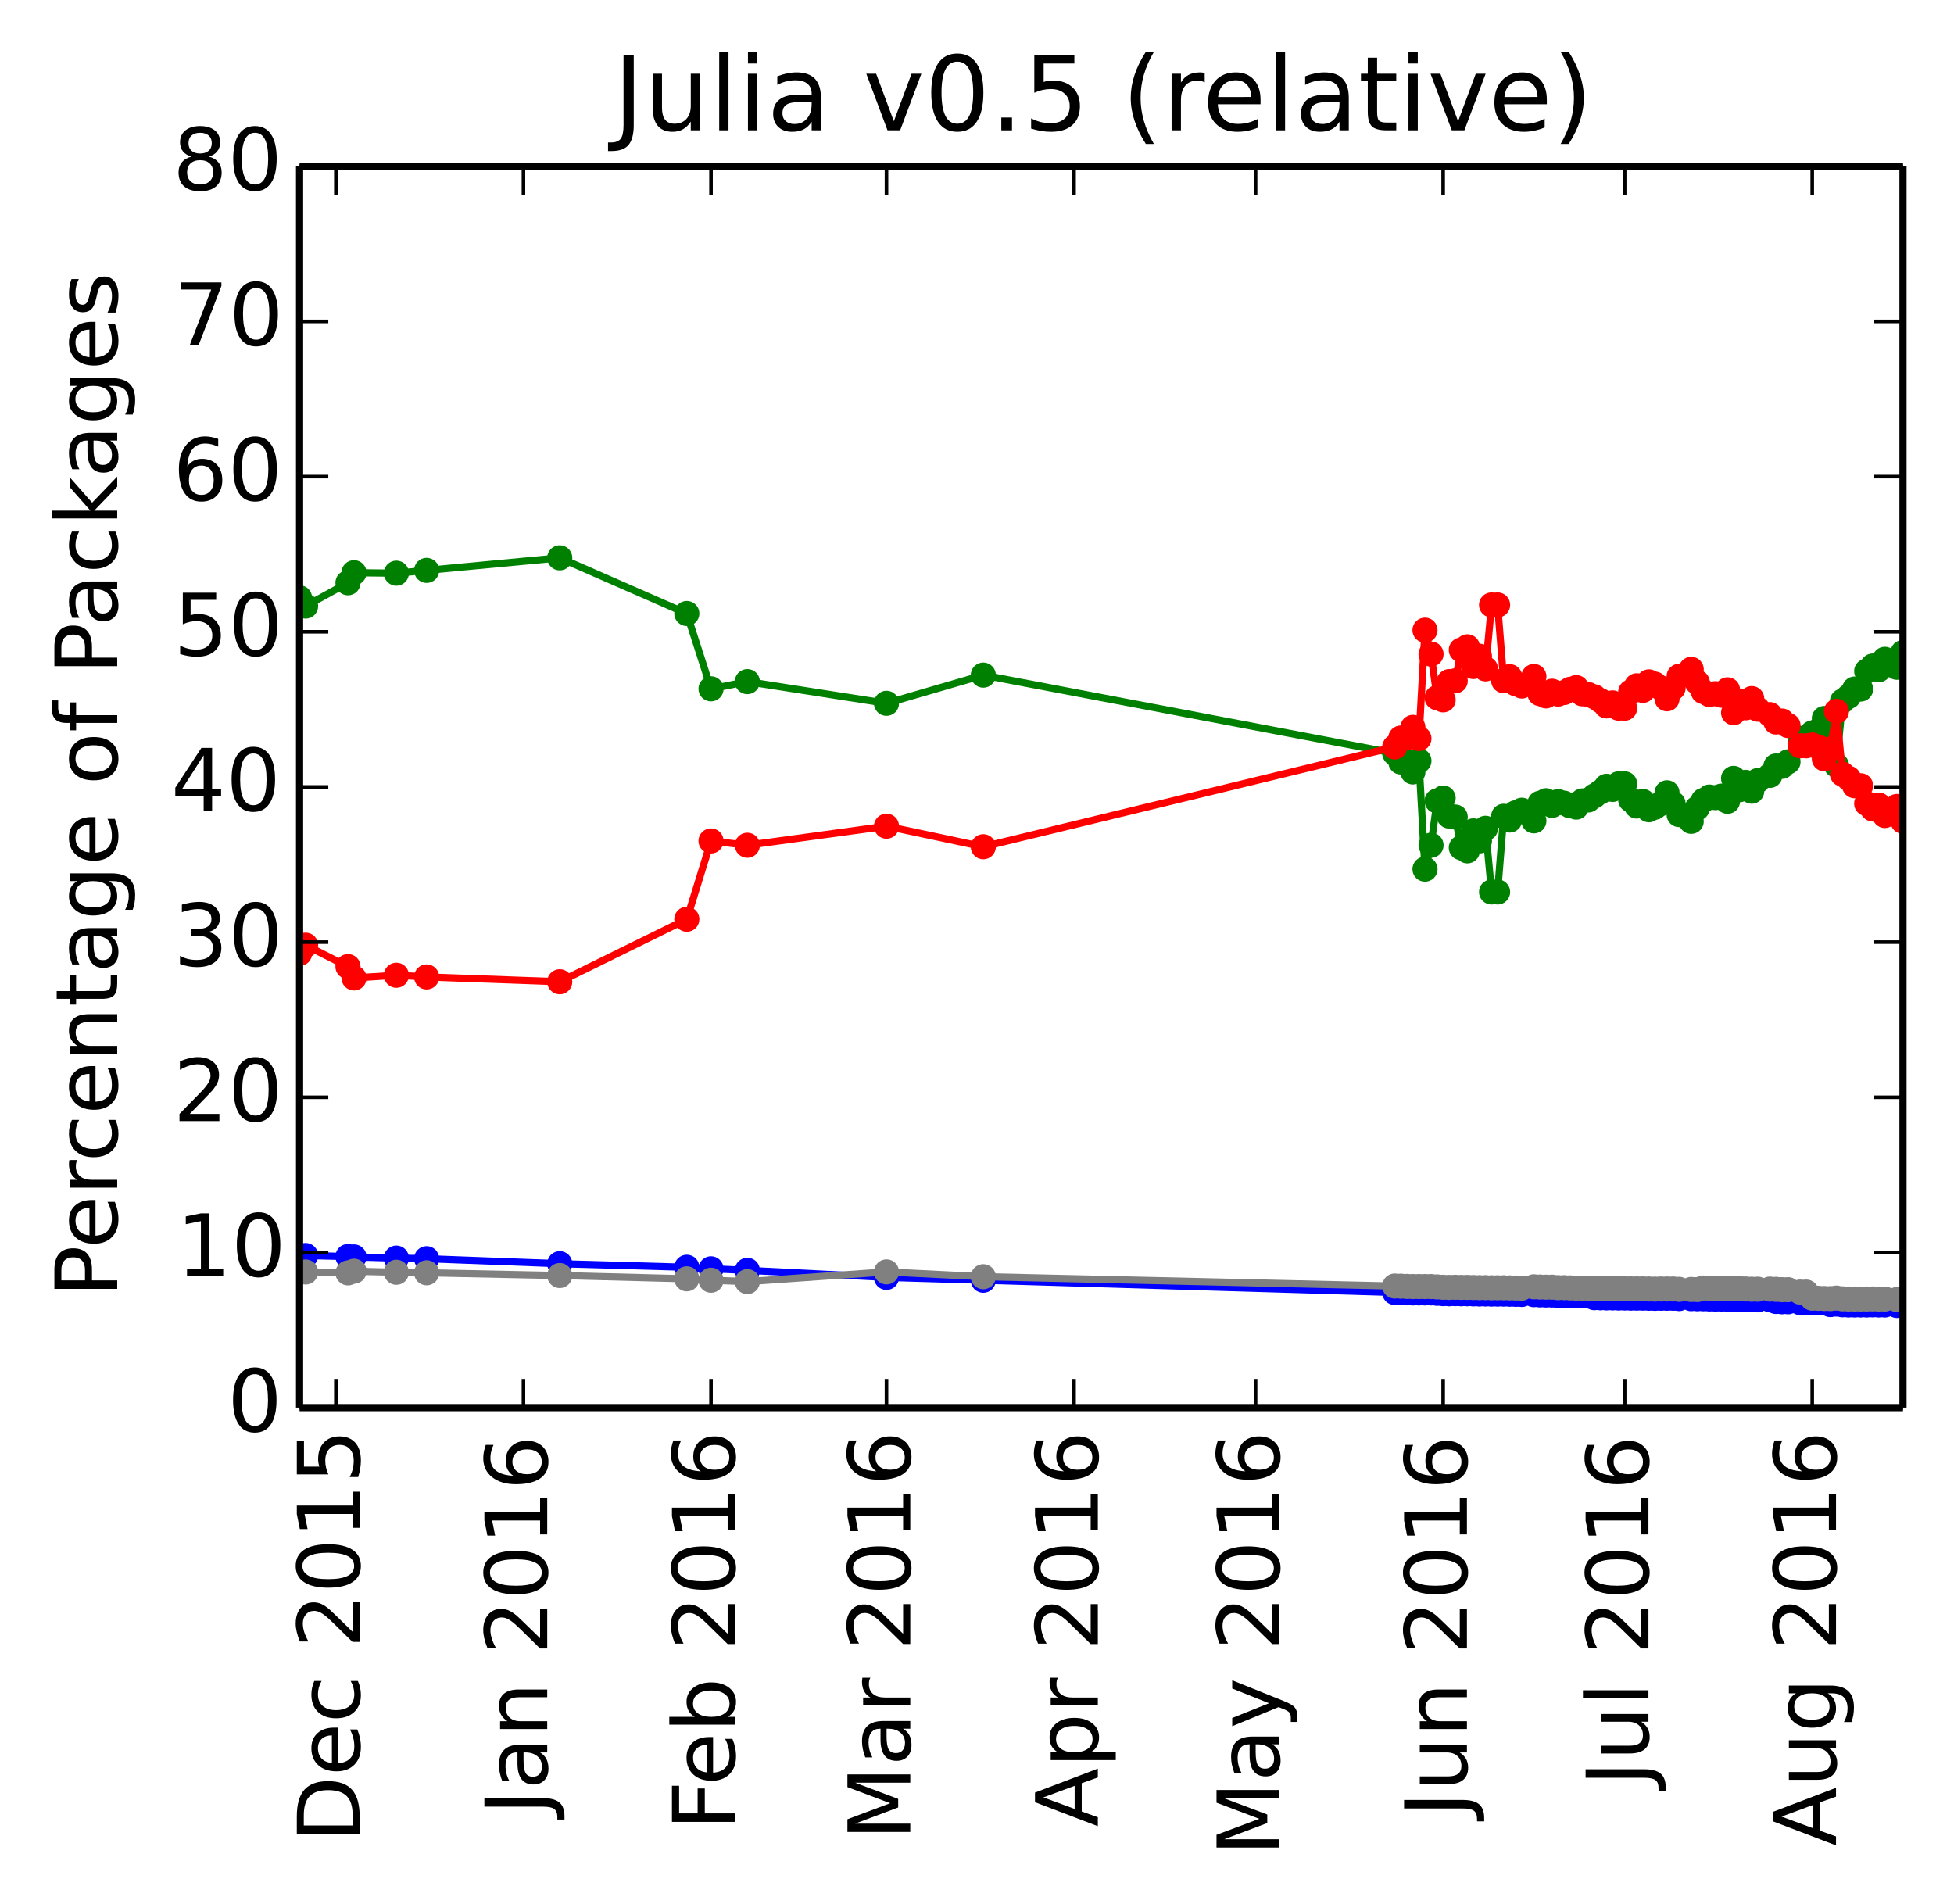 <?xml version="1.0" encoding="utf-8" standalone="no"?>
<!DOCTYPE svg PUBLIC "-//W3C//DTD SVG 1.1//EN"
  "http://www.w3.org/Graphics/SVG/1.1/DTD/svg11.dtd">
<!-- Created with matplotlib (http://matplotlib.org/) -->
<svg height="265pt" version="1.1" viewBox="0 0 272 265" width="272pt" xmlns="http://www.w3.org/2000/svg" xmlns:xlink="http://www.w3.org/1999/xlink">
 <defs>
  <style type="text/css">
*{stroke-linecap:butt;stroke-linejoin:round;}
  </style>
 </defs>
 <g id="figure_1">
  <g id="patch_1">
   <path d="
M0 265.55
L272.1 265.55
L272.1 0
L0 0
z
" style="fill:#ffffff;"/>
  </g>
  <g id="axes_1">
   <g id="patch_2">
    <path d="
M41.7 195.942
L264.9 195.942
L264.9 23.142
L41.7 23.142
z
" style="fill:#ffffff;"/>
   </g>
   <g id="line2d_1"/>
   <g id="line2d_2"/>
   <g id="line2d_3"/>
   <g id="line2d_4"/>
   <g id="line2d_5"/>
   <g id="line2d_6">
    <path clip-path="url(#p26c33cc5a4)" d="
M264.9 90.827
L264.058 92.888
L262.373 91.773
L261.531 93.223
L260.689 92.71
L259.846 93.43
L259.004 95.915
L258.162 95.915
L257.32 96.95
L256.477 97.59
L255.635 106.534
L254.793 101.143
L253.951 100.011
L253.108 101.702
L252.266 102.029
L251.424 102.773
L250.582 102.773
L248.897 106.047
L248.055 106.679
L247.212 106.628
L246.37 107.934
L244.686 108.654
L243.843 110.134
L243.001 108.906
L242.159 109.924
L241.317 108.351
L240.474 111.54
L239.632 110.819
L238.79 111.031
L237.948 110.948
L237.105 111.42
L236.263 112.487
L235.421 114.328
L233.736 113.391
L232.894 111.858
L232.052 110.357
L231.209 111.858
L230.367 112.37
L229.525 112.716
L228.683 111.56
L227.84 112.204
L226.998 111.345
L226.156 109.112
L225.314 109.112
L224.471 109.886
L223.629 109.456
L222.787 110.231
L221.945 110.792
L221.102 111.354
L220.26 111.486
L219.418 112.35
L218.575 112.182
L217.733 111.797
L216.891 111.58
L216.049 112.111
L215.206 111.458
L214.364 111.809
L213.522 114.259
L211.837 112.781
L210.995 113.134
L210.153 114.147
L209.311 113.625
L208.468 124.161
L207.626 124.161
L206.784 115.299
L205.942 117.057
L205.099 115.657
L204.257 118.437
L203.415 117.997
L202.572 113.73
L201.73 113.593
L200.888 111.085
L200.046 111.487
L199.203 117.658
L198.361 120.985
L197.519 105.905
L196.677 107.457
L195.834 106.034
L194.992 106.072
L194.15 104.865
L136.876 93.976
L123.4 97.899
L104.028 94.88
L98.974 95.883
L95.605 85.399
L77.917 77.65
L59.388 79.397
L55.176 79.785
L49.28 79.721
L48.438 81.121
L42.542 84.366
L41.7 83.221" style="fill:none;stroke:#008000;stroke-linecap:square;"/>
    <defs>
     <path d="
M0 1.5
C0.398 1.5 0.779 1.342 1.061 1.061
C1.342 0.779 1.5 0.398 1.5 0
C1.5 -0.398 1.342 -0.779 1.061 -1.061
C0.779 -1.342 0.398 -1.5 0 -1.5
C-0.398 -1.5 -0.779 -1.342 -1.061 -1.061
C-1.342 -0.779 -1.5 -0.398 -1.5 0
C-1.5 0.398 -1.342 0.779 -1.061 1.061
C-0.779 1.342 -0.398 1.5 0 1.5
z
" id="mb0b177905e" style="stroke:#008000;stroke-width:0.5;"/>
    </defs>
    <g clip-path="url(#p26c33cc5a4)">
     <use style="fill:#008000;stroke:#008000;stroke-width:0.5;" x="264.9" xlink:href="#mb0b177905e" y="90.827"/>
     <use style="fill:#008000;stroke:#008000;stroke-width:0.5;" x="264.058" xlink:href="#mb0b177905e" y="92.888"/>
     <use style="fill:#008000;stroke:#008000;stroke-width:0.5;" x="262.373" xlink:href="#mb0b177905e" y="91.773"/>
     <use style="fill:#008000;stroke:#008000;stroke-width:0.5;" x="261.531" xlink:href="#mb0b177905e" y="93.223"/>
     <use style="fill:#008000;stroke:#008000;stroke-width:0.5;" x="260.689" xlink:href="#mb0b177905e" y="92.71"/>
     <use style="fill:#008000;stroke:#008000;stroke-width:0.5;" x="259.846" xlink:href="#mb0b177905e" y="93.43"/>
     <use style="fill:#008000;stroke:#008000;stroke-width:0.5;" x="259.004" xlink:href="#mb0b177905e" y="95.915"/>
     <use style="fill:#008000;stroke:#008000;stroke-width:0.5;" x="258.162" xlink:href="#mb0b177905e" y="95.915"/>
     <use style="fill:#008000;stroke:#008000;stroke-width:0.5;" x="257.32" xlink:href="#mb0b177905e" y="96.95"/>
     <use style="fill:#008000;stroke:#008000;stroke-width:0.5;" x="256.477" xlink:href="#mb0b177905e" y="97.59"/>
     <use style="fill:#008000;stroke:#008000;stroke-width:0.5;" x="255.635" xlink:href="#mb0b177905e" y="106.534"/>
     <use style="fill:#008000;stroke:#008000;stroke-width:0.5;" x="254.793" xlink:href="#mb0b177905e" y="101.143"/>
     <use style="fill:#008000;stroke:#008000;stroke-width:0.5;" x="253.951" xlink:href="#mb0b177905e" y="100.011"/>
     <use style="fill:#008000;stroke:#008000;stroke-width:0.5;" x="253.108" xlink:href="#mb0b177905e" y="101.702"/>
     <use style="fill:#008000;stroke:#008000;stroke-width:0.5;" x="252.266" xlink:href="#mb0b177905e" y="102.029"/>
     <use style="fill:#008000;stroke:#008000;stroke-width:0.5;" x="251.424" xlink:href="#mb0b177905e" y="102.773"/>
     <use style="fill:#008000;stroke:#008000;stroke-width:0.5;" x="250.582" xlink:href="#mb0b177905e" y="102.773"/>
     <use style="fill:#008000;stroke:#008000;stroke-width:0.5;" x="248.897" xlink:href="#mb0b177905e" y="106.047"/>
     <use style="fill:#008000;stroke:#008000;stroke-width:0.5;" x="248.055" xlink:href="#mb0b177905e" y="106.679"/>
     <use style="fill:#008000;stroke:#008000;stroke-width:0.5;" x="247.212" xlink:href="#mb0b177905e" y="106.628"/>
     <use style="fill:#008000;stroke:#008000;stroke-width:0.5;" x="246.37" xlink:href="#mb0b177905e" y="107.934"/>
     <use style="fill:#008000;stroke:#008000;stroke-width:0.5;" x="244.686" xlink:href="#mb0b177905e" y="108.654"/>
     <use style="fill:#008000;stroke:#008000;stroke-width:0.5;" x="243.843" xlink:href="#mb0b177905e" y="110.134"/>
     <use style="fill:#008000;stroke:#008000;stroke-width:0.5;" x="243.001" xlink:href="#mb0b177905e" y="108.906"/>
     <use style="fill:#008000;stroke:#008000;stroke-width:0.5;" x="242.159" xlink:href="#mb0b177905e" y="109.924"/>
     <use style="fill:#008000;stroke:#008000;stroke-width:0.5;" x="241.317" xlink:href="#mb0b177905e" y="108.351"/>
     <use style="fill:#008000;stroke:#008000;stroke-width:0.5;" x="240.474" xlink:href="#mb0b177905e" y="111.54"/>
     <use style="fill:#008000;stroke:#008000;stroke-width:0.5;" x="239.632" xlink:href="#mb0b177905e" y="110.819"/>
     <use style="fill:#008000;stroke:#008000;stroke-width:0.5;" x="238.79" xlink:href="#mb0b177905e" y="111.031"/>
     <use style="fill:#008000;stroke:#008000;stroke-width:0.5;" x="237.948" xlink:href="#mb0b177905e" y="110.948"/>
     <use style="fill:#008000;stroke:#008000;stroke-width:0.5;" x="237.105" xlink:href="#mb0b177905e" y="111.42"/>
     <use style="fill:#008000;stroke:#008000;stroke-width:0.5;" x="236.263" xlink:href="#mb0b177905e" y="112.487"/>
     <use style="fill:#008000;stroke:#008000;stroke-width:0.5;" x="235.421" xlink:href="#mb0b177905e" y="114.328"/>
     <use style="fill:#008000;stroke:#008000;stroke-width:0.5;" x="233.736" xlink:href="#mb0b177905e" y="113.391"/>
     <use style="fill:#008000;stroke:#008000;stroke-width:0.5;" x="232.894" xlink:href="#mb0b177905e" y="111.858"/>
     <use style="fill:#008000;stroke:#008000;stroke-width:0.5;" x="232.052" xlink:href="#mb0b177905e" y="110.357"/>
     <use style="fill:#008000;stroke:#008000;stroke-width:0.5;" x="231.209" xlink:href="#mb0b177905e" y="111.858"/>
     <use style="fill:#008000;stroke:#008000;stroke-width:0.5;" x="230.367" xlink:href="#mb0b177905e" y="112.37"/>
     <use style="fill:#008000;stroke:#008000;stroke-width:0.5;" x="229.525" xlink:href="#mb0b177905e" y="112.716"/>
     <use style="fill:#008000;stroke:#008000;stroke-width:0.5;" x="228.683" xlink:href="#mb0b177905e" y="111.56"/>
     <use style="fill:#008000;stroke:#008000;stroke-width:0.5;" x="227.84" xlink:href="#mb0b177905e" y="112.204"/>
     <use style="fill:#008000;stroke:#008000;stroke-width:0.5;" x="226.998" xlink:href="#mb0b177905e" y="111.345"/>
     <use style="fill:#008000;stroke:#008000;stroke-width:0.5;" x="226.156" xlink:href="#mb0b177905e" y="109.112"/>
     <use style="fill:#008000;stroke:#008000;stroke-width:0.5;" x="225.314" xlink:href="#mb0b177905e" y="109.112"/>
     <use style="fill:#008000;stroke:#008000;stroke-width:0.5;" x="224.471" xlink:href="#mb0b177905e" y="109.886"/>
     <use style="fill:#008000;stroke:#008000;stroke-width:0.5;" x="223.629" xlink:href="#mb0b177905e" y="109.456"/>
     <use style="fill:#008000;stroke:#008000;stroke-width:0.5;" x="222.787" xlink:href="#mb0b177905e" y="110.231"/>
     <use style="fill:#008000;stroke:#008000;stroke-width:0.5;" x="221.945" xlink:href="#mb0b177905e" y="110.792"/>
     <use style="fill:#008000;stroke:#008000;stroke-width:0.5;" x="221.102" xlink:href="#mb0b177905e" y="111.354"/>
     <use style="fill:#008000;stroke:#008000;stroke-width:0.5;" x="220.26" xlink:href="#mb0b177905e" y="111.486"/>
     <use style="fill:#008000;stroke:#008000;stroke-width:0.5;" x="219.418" xlink:href="#mb0b177905e" y="112.35"/>
     <use style="fill:#008000;stroke:#008000;stroke-width:0.5;" x="218.575" xlink:href="#mb0b177905e" y="112.182"/>
     <use style="fill:#008000;stroke:#008000;stroke-width:0.5;" x="217.733" xlink:href="#mb0b177905e" y="111.797"/>
     <use style="fill:#008000;stroke:#008000;stroke-width:0.5;" x="216.891" xlink:href="#mb0b177905e" y="111.58"/>
     <use style="fill:#008000;stroke:#008000;stroke-width:0.5;" x="216.049" xlink:href="#mb0b177905e" y="112.111"/>
     <use style="fill:#008000;stroke:#008000;stroke-width:0.5;" x="215.206" xlink:href="#mb0b177905e" y="111.458"/>
     <use style="fill:#008000;stroke:#008000;stroke-width:0.5;" x="214.364" xlink:href="#mb0b177905e" y="111.809"/>
     <use style="fill:#008000;stroke:#008000;stroke-width:0.5;" x="213.522" xlink:href="#mb0b177905e" y="114.259"/>
     <use style="fill:#008000;stroke:#008000;stroke-width:0.5;" x="211.837" xlink:href="#mb0b177905e" y="112.781"/>
     <use style="fill:#008000;stroke:#008000;stroke-width:0.5;" x="210.995" xlink:href="#mb0b177905e" y="113.134"/>
     <use style="fill:#008000;stroke:#008000;stroke-width:0.5;" x="210.153" xlink:href="#mb0b177905e" y="114.147"/>
     <use style="fill:#008000;stroke:#008000;stroke-width:0.5;" x="209.311" xlink:href="#mb0b177905e" y="113.625"/>
     <use style="fill:#008000;stroke:#008000;stroke-width:0.5;" x="208.468" xlink:href="#mb0b177905e" y="124.161"/>
     <use style="fill:#008000;stroke:#008000;stroke-width:0.5;" x="207.626" xlink:href="#mb0b177905e" y="124.161"/>
     <use style="fill:#008000;stroke:#008000;stroke-width:0.5;" x="206.784" xlink:href="#mb0b177905e" y="115.299"/>
     <use style="fill:#008000;stroke:#008000;stroke-width:0.5;" x="205.942" xlink:href="#mb0b177905e" y="117.057"/>
     <use style="fill:#008000;stroke:#008000;stroke-width:0.5;" x="205.099" xlink:href="#mb0b177905e" y="115.657"/>
     <use style="fill:#008000;stroke:#008000;stroke-width:0.5;" x="204.257" xlink:href="#mb0b177905e" y="118.437"/>
     <use style="fill:#008000;stroke:#008000;stroke-width:0.5;" x="203.415" xlink:href="#mb0b177905e" y="117.997"/>
     <use style="fill:#008000;stroke:#008000;stroke-width:0.5;" x="202.572" xlink:href="#mb0b177905e" y="113.73"/>
     <use style="fill:#008000;stroke:#008000;stroke-width:0.5;" x="201.73" xlink:href="#mb0b177905e" y="113.593"/>
     <use style="fill:#008000;stroke:#008000;stroke-width:0.5;" x="200.888" xlink:href="#mb0b177905e" y="111.085"/>
     <use style="fill:#008000;stroke:#008000;stroke-width:0.5;" x="200.046" xlink:href="#mb0b177905e" y="111.487"/>
     <use style="fill:#008000;stroke:#008000;stroke-width:0.5;" x="199.203" xlink:href="#mb0b177905e" y="117.658"/>
     <use style="fill:#008000;stroke:#008000;stroke-width:0.5;" x="198.361" xlink:href="#mb0b177905e" y="120.985"/>
     <use style="fill:#008000;stroke:#008000;stroke-width:0.5;" x="197.519" xlink:href="#mb0b177905e" y="105.905"/>
     <use style="fill:#008000;stroke:#008000;stroke-width:0.5;" x="196.677" xlink:href="#mb0b177905e" y="107.457"/>
     <use style="fill:#008000;stroke:#008000;stroke-width:0.5;" x="195.834" xlink:href="#mb0b177905e" y="106.034"/>
     <use style="fill:#008000;stroke:#008000;stroke-width:0.5;" x="194.992" xlink:href="#mb0b177905e" y="106.072"/>
     <use style="fill:#008000;stroke:#008000;stroke-width:0.5;" x="194.15" xlink:href="#mb0b177905e" y="104.865"/>
     <use style="fill:#008000;stroke:#008000;stroke-width:0.5;" x="136.876" xlink:href="#mb0b177905e" y="93.976"/>
     <use style="fill:#008000;stroke:#008000;stroke-width:0.5;" x="123.4" xlink:href="#mb0b177905e" y="97.899"/>
     <use style="fill:#008000;stroke:#008000;stroke-width:0.5;" x="104.028" xlink:href="#mb0b177905e" y="94.88"/>
     <use style="fill:#008000;stroke:#008000;stroke-width:0.5;" x="98.974" xlink:href="#mb0b177905e" y="95.883"/>
     <use style="fill:#008000;stroke:#008000;stroke-width:0.5;" x="95.605" xlink:href="#mb0b177905e" y="85.399"/>
     <use style="fill:#008000;stroke:#008000;stroke-width:0.5;" x="77.917" xlink:href="#mb0b177905e" y="77.65"/>
     <use style="fill:#008000;stroke:#008000;stroke-width:0.5;" x="59.388" xlink:href="#mb0b177905e" y="79.397"/>
     <use style="fill:#008000;stroke:#008000;stroke-width:0.5;" x="55.176" xlink:href="#mb0b177905e" y="79.785"/>
     <use style="fill:#008000;stroke:#008000;stroke-width:0.5;" x="49.28" xlink:href="#mb0b177905e" y="79.721"/>
     <use style="fill:#008000;stroke:#008000;stroke-width:0.5;" x="48.438" xlink:href="#mb0b177905e" y="81.121"/>
     <use style="fill:#008000;stroke:#008000;stroke-width:0.5;" x="42.542" xlink:href="#mb0b177905e" y="84.366"/>
     <use style="fill:#008000;stroke:#008000;stroke-width:0.5;" x="41.7" xlink:href="#mb0b177905e" y="83.221"/>
    </g>
   </g>
   <g id="line2d_7">
    <path clip-path="url(#p26c33cc5a4)" d="
M264.9 114.323
L264.058 112.262
L262.373 113.518
L261.531 112.068
L260.689 112.61
L259.846 111.861
L259.004 109.376
L258.162 109.376
L257.32 108.341
L256.477 107.757
L255.635 99.013
L254.793 104.261
L253.951 105.63
L253.108 103.996
L252.266 103.698
L251.424 103.818
L250.582 103.818
L248.897 100.994
L248.055 100.363
L247.212 100.505
L246.37 99.472
L244.686 98.721
L243.843 97.241
L243.001 98.53
L242.159 97.606
L241.317 99.21
L240.474 96.02
L239.632 96.773
L238.79 96.561
L237.948 96.675
L237.105 96.266
L236.263 94.985
L235.421 93.176
L233.736 94.144
L232.894 95.771
L232.052 97.272
L231.209 95.771
L230.367 95.228
L229.525 94.913
L228.683 96.101
L227.84 95.457
L226.998 96.316
L226.156 98.581
L225.314 98.581
L224.471 97.838
L223.629 98.268
L222.787 97.525
L221.945 96.996
L221.102 96.681
L220.26 96.582
L219.418 95.718
L218.575 95.95
L217.733 96.4
L216.891 96.616
L216.049 96.216
L215.206 96.869
L214.364 96.551
L213.522 94.166
L211.837 95.492
L210.995 95.171
L210.153 94.192
L209.311 94.747
L208.468 84.21
L207.626 84.21
L206.784 93.106
L205.942 91.348
L205.099 92.781
L204.257 90.034
L203.415 90.474
L202.572 94.774
L201.73 94.877
L200.888 97.419
L200.046 97.117
L199.203 91.046
L198.361 87.72
L197.519 102.8
L196.677 101.248
L195.834 102.704
L194.992 102.735
L194.15 103.975
L136.876 117.866
L123.4 115.006
L104.028 117.658
L98.974 117.059
L95.605 127.957
L77.917 136.658
L59.388 135.988
L55.176 135.754
L49.28 136.131
L48.438 134.552
L42.542 131.571
L41.7 132.715" style="fill:none;stroke:#ff0000;stroke-linecap:square;"/>
    <defs>
     <path d="
M0 1.5
C0.398 1.5 0.779 1.342 1.061 1.061
C1.342 0.779 1.5 0.398 1.5 0
C1.5 -0.398 1.342 -0.779 1.061 -1.061
C0.779 -1.342 0.398 -1.5 0 -1.5
C-0.398 -1.5 -0.779 -1.342 -1.061 -1.061
C-1.342 -0.779 -1.5 -0.398 -1.5 0
C-1.5 0.398 -1.342 0.779 -1.061 1.061
C-0.779 1.342 -0.398 1.5 0 1.5
z
" id="ma07bdd5909" style="stroke:#ff0000;stroke-width:0.5;"/>
    </defs>
    <g clip-path="url(#p26c33cc5a4)">
     <use style="fill:#ff0000;stroke:#ff0000;stroke-width:0.5;" x="264.9" xlink:href="#ma07bdd5909" y="114.323"/>
     <use style="fill:#ff0000;stroke:#ff0000;stroke-width:0.5;" x="264.058" xlink:href="#ma07bdd5909" y="112.262"/>
     <use style="fill:#ff0000;stroke:#ff0000;stroke-width:0.5;" x="262.373" xlink:href="#ma07bdd5909" y="113.518"/>
     <use style="fill:#ff0000;stroke:#ff0000;stroke-width:0.5;" x="261.531" xlink:href="#ma07bdd5909" y="112.068"/>
     <use style="fill:#ff0000;stroke:#ff0000;stroke-width:0.5;" x="260.689" xlink:href="#ma07bdd5909" y="112.61"/>
     <use style="fill:#ff0000;stroke:#ff0000;stroke-width:0.5;" x="259.846" xlink:href="#ma07bdd5909" y="111.861"/>
     <use style="fill:#ff0000;stroke:#ff0000;stroke-width:0.5;" x="259.004" xlink:href="#ma07bdd5909" y="109.376"/>
     <use style="fill:#ff0000;stroke:#ff0000;stroke-width:0.5;" x="258.162" xlink:href="#ma07bdd5909" y="109.376"/>
     <use style="fill:#ff0000;stroke:#ff0000;stroke-width:0.5;" x="257.32" xlink:href="#ma07bdd5909" y="108.341"/>
     <use style="fill:#ff0000;stroke:#ff0000;stroke-width:0.5;" x="256.477" xlink:href="#ma07bdd5909" y="107.757"/>
     <use style="fill:#ff0000;stroke:#ff0000;stroke-width:0.5;" x="255.635" xlink:href="#ma07bdd5909" y="99.013"/>
     <use style="fill:#ff0000;stroke:#ff0000;stroke-width:0.5;" x="254.793" xlink:href="#ma07bdd5909" y="104.261"/>
     <use style="fill:#ff0000;stroke:#ff0000;stroke-width:0.5;" x="253.951" xlink:href="#ma07bdd5909" y="105.63"/>
     <use style="fill:#ff0000;stroke:#ff0000;stroke-width:0.5;" x="253.108" xlink:href="#ma07bdd5909" y="103.996"/>
     <use style="fill:#ff0000;stroke:#ff0000;stroke-width:0.5;" x="252.266" xlink:href="#ma07bdd5909" y="103.698"/>
     <use style="fill:#ff0000;stroke:#ff0000;stroke-width:0.5;" x="251.424" xlink:href="#ma07bdd5909" y="103.818"/>
     <use style="fill:#ff0000;stroke:#ff0000;stroke-width:0.5;" x="250.582" xlink:href="#ma07bdd5909" y="103.818"/>
     <use style="fill:#ff0000;stroke:#ff0000;stroke-width:0.5;" x="248.897" xlink:href="#ma07bdd5909" y="100.994"/>
     <use style="fill:#ff0000;stroke:#ff0000;stroke-width:0.5;" x="248.055" xlink:href="#ma07bdd5909" y="100.363"/>
     <use style="fill:#ff0000;stroke:#ff0000;stroke-width:0.5;" x="247.212" xlink:href="#ma07bdd5909" y="100.505"/>
     <use style="fill:#ff0000;stroke:#ff0000;stroke-width:0.5;" x="246.37" xlink:href="#ma07bdd5909" y="99.472"/>
     <use style="fill:#ff0000;stroke:#ff0000;stroke-width:0.5;" x="244.686" xlink:href="#ma07bdd5909" y="98.721"/>
     <use style="fill:#ff0000;stroke:#ff0000;stroke-width:0.5;" x="243.843" xlink:href="#ma07bdd5909" y="97.241"/>
     <use style="fill:#ff0000;stroke:#ff0000;stroke-width:0.5;" x="243.001" xlink:href="#ma07bdd5909" y="98.53"/>
     <use style="fill:#ff0000;stroke:#ff0000;stroke-width:0.5;" x="242.159" xlink:href="#ma07bdd5909" y="97.605"/>
     <use style="fill:#ff0000;stroke:#ff0000;stroke-width:0.5;" x="241.317" xlink:href="#ma07bdd5909" y="99.209"/>
     <use style="fill:#ff0000;stroke:#ff0000;stroke-width:0.5;" x="240.474" xlink:href="#ma07bdd5909" y="96.02"/>
     <use style="fill:#ff0000;stroke:#ff0000;stroke-width:0.5;" x="239.632" xlink:href="#ma07bdd5909" y="96.773"/>
     <use style="fill:#ff0000;stroke:#ff0000;stroke-width:0.5;" x="238.79" xlink:href="#ma07bdd5909" y="96.56"/>
     <use style="fill:#ff0000;stroke:#ff0000;stroke-width:0.5;" x="237.948" xlink:href="#ma07bdd5909" y="96.675"/>
     <use style="fill:#ff0000;stroke:#ff0000;stroke-width:0.5;" x="237.105" xlink:href="#ma07bdd5909" y="96.266"/>
     <use style="fill:#ff0000;stroke:#ff0000;stroke-width:0.5;" x="236.263" xlink:href="#ma07bdd5909" y="94.985"/>
     <use style="fill:#ff0000;stroke:#ff0000;stroke-width:0.5;" x="235.421" xlink:href="#ma07bdd5909" y="93.176"/>
     <use style="fill:#ff0000;stroke:#ff0000;stroke-width:0.5;" x="233.736" xlink:href="#ma07bdd5909" y="94.144"/>
     <use style="fill:#ff0000;stroke:#ff0000;stroke-width:0.5;" x="232.894" xlink:href="#ma07bdd5909" y="95.771"/>
     <use style="fill:#ff0000;stroke:#ff0000;stroke-width:0.5;" x="232.052" xlink:href="#ma07bdd5909" y="97.272"/>
     <use style="fill:#ff0000;stroke:#ff0000;stroke-width:0.5;" x="231.209" xlink:href="#ma07bdd5909" y="95.771"/>
     <use style="fill:#ff0000;stroke:#ff0000;stroke-width:0.5;" x="230.367" xlink:href="#ma07bdd5909" y="95.227"/>
     <use style="fill:#ff0000;stroke:#ff0000;stroke-width:0.5;" x="229.525" xlink:href="#ma07bdd5909" y="94.913"/>
     <use style="fill:#ff0000;stroke:#ff0000;stroke-width:0.5;" x="228.683" xlink:href="#ma07bdd5909" y="96.101"/>
     <use style="fill:#ff0000;stroke:#ff0000;stroke-width:0.5;" x="227.84" xlink:href="#ma07bdd5909" y="95.457"/>
     <use style="fill:#ff0000;stroke:#ff0000;stroke-width:0.5;" x="226.998" xlink:href="#ma07bdd5909" y="96.316"/>
     <use style="fill:#ff0000;stroke:#ff0000;stroke-width:0.5;" x="226.156" xlink:href="#ma07bdd5909" y="98.581"/>
     <use style="fill:#ff0000;stroke:#ff0000;stroke-width:0.5;" x="225.314" xlink:href="#ma07bdd5909" y="98.581"/>
     <use style="fill:#ff0000;stroke:#ff0000;stroke-width:0.5;" x="224.471" xlink:href="#ma07bdd5909" y="97.838"/>
     <use style="fill:#ff0000;stroke:#ff0000;stroke-width:0.5;" x="223.629" xlink:href="#ma07bdd5909" y="98.268"/>
     <use style="fill:#ff0000;stroke:#ff0000;stroke-width:0.5;" x="222.787" xlink:href="#ma07bdd5909" y="97.525"/>
     <use style="fill:#ff0000;stroke:#ff0000;stroke-width:0.5;" x="221.945" xlink:href="#ma07bdd5909" y="96.996"/>
     <use style="fill:#ff0000;stroke:#ff0000;stroke-width:0.5;" x="221.102" xlink:href="#ma07bdd5909" y="96.681"/>
     <use style="fill:#ff0000;stroke:#ff0000;stroke-width:0.5;" x="220.26" xlink:href="#ma07bdd5909" y="96.582"/>
     <use style="fill:#ff0000;stroke:#ff0000;stroke-width:0.5;" x="219.418" xlink:href="#ma07bdd5909" y="95.718"/>
     <use style="fill:#ff0000;stroke:#ff0000;stroke-width:0.5;" x="218.575" xlink:href="#ma07bdd5909" y="95.95"/>
     <use style="fill:#ff0000;stroke:#ff0000;stroke-width:0.5;" x="217.733" xlink:href="#ma07bdd5909" y="96.4"/>
     <use style="fill:#ff0000;stroke:#ff0000;stroke-width:0.5;" x="216.891" xlink:href="#ma07bdd5909" y="96.616"/>
     <use style="fill:#ff0000;stroke:#ff0000;stroke-width:0.5;" x="216.049" xlink:href="#ma07bdd5909" y="96.216"/>
     <use style="fill:#ff0000;stroke:#ff0000;stroke-width:0.5;" x="215.206" xlink:href="#ma07bdd5909" y="96.869"/>
     <use style="fill:#ff0000;stroke:#ff0000;stroke-width:0.5;" x="214.364" xlink:href="#ma07bdd5909" y="96.551"/>
     <use style="fill:#ff0000;stroke:#ff0000;stroke-width:0.5;" x="213.522" xlink:href="#ma07bdd5909" y="94.166"/>
     <use style="fill:#ff0000;stroke:#ff0000;stroke-width:0.5;" x="211.837" xlink:href="#ma07bdd5909" y="95.492"/>
     <use style="fill:#ff0000;stroke:#ff0000;stroke-width:0.5;" x="210.995" xlink:href="#ma07bdd5909" y="95.171"/>
     <use style="fill:#ff0000;stroke:#ff0000;stroke-width:0.5;" x="210.153" xlink:href="#ma07bdd5909" y="94.191"/>
     <use style="fill:#ff0000;stroke:#ff0000;stroke-width:0.5;" x="209.311" xlink:href="#ma07bdd5909" y="94.747"/>
     <use style="fill:#ff0000;stroke:#ff0000;stroke-width:0.5;" x="208.468" xlink:href="#ma07bdd5909" y="84.21"/>
     <use style="fill:#ff0000;stroke:#ff0000;stroke-width:0.5;" x="207.626" xlink:href="#ma07bdd5909" y="84.21"/>
     <use style="fill:#ff0000;stroke:#ff0000;stroke-width:0.5;" x="206.784" xlink:href="#ma07bdd5909" y="93.106"/>
     <use style="fill:#ff0000;stroke:#ff0000;stroke-width:0.5;" x="205.942" xlink:href="#ma07bdd5909" y="91.348"/>
     <use style="fill:#ff0000;stroke:#ff0000;stroke-width:0.5;" x="205.099" xlink:href="#ma07bdd5909" y="92.781"/>
     <use style="fill:#ff0000;stroke:#ff0000;stroke-width:0.5;" x="204.257" xlink:href="#ma07bdd5909" y="90.033"/>
     <use style="fill:#ff0000;stroke:#ff0000;stroke-width:0.5;" x="203.415" xlink:href="#ma07bdd5909" y="90.474"/>
     <use style="fill:#ff0000;stroke:#ff0000;stroke-width:0.5;" x="202.572" xlink:href="#ma07bdd5909" y="94.774"/>
     <use style="fill:#ff0000;stroke:#ff0000;stroke-width:0.5;" x="201.73" xlink:href="#ma07bdd5909" y="94.878"/>
     <use style="fill:#ff0000;stroke:#ff0000;stroke-width:0.5;" x="200.888" xlink:href="#ma07bdd5909" y="97.419"/>
     <use style="fill:#ff0000;stroke:#ff0000;stroke-width:0.5;" x="200.046" xlink:href="#ma07bdd5909" y="97.117"/>
     <use style="fill:#ff0000;stroke:#ff0000;stroke-width:0.5;" x="199.203" xlink:href="#ma07bdd5909" y="91.046"/>
     <use style="fill:#ff0000;stroke:#ff0000;stroke-width:0.5;" x="198.361" xlink:href="#ma07bdd5909" y="87.72"/>
     <use style="fill:#ff0000;stroke:#ff0000;stroke-width:0.5;" x="197.519" xlink:href="#ma07bdd5909" y="102.8"/>
     <use style="fill:#ff0000;stroke:#ff0000;stroke-width:0.5;" x="196.677" xlink:href="#ma07bdd5909" y="101.248"/>
     <use style="fill:#ff0000;stroke:#ff0000;stroke-width:0.5;" x="195.834" xlink:href="#ma07bdd5909" y="102.704"/>
     <use style="fill:#ff0000;stroke:#ff0000;stroke-width:0.5;" x="194.992" xlink:href="#ma07bdd5909" y="102.735"/>
     <use style="fill:#ff0000;stroke:#ff0000;stroke-width:0.5;" x="194.15" xlink:href="#ma07bdd5909" y="103.975"/>
     <use style="fill:#ff0000;stroke:#ff0000;stroke-width:0.5;" x="136.876" xlink:href="#ma07bdd5909" y="117.866"/>
     <use style="fill:#ff0000;stroke:#ff0000;stroke-width:0.5;" x="123.4" xlink:href="#ma07bdd5909" y="115.006"/>
     <use style="fill:#ff0000;stroke:#ff0000;stroke-width:0.5;" x="104.028" xlink:href="#ma07bdd5909" y="117.658"/>
     <use style="fill:#ff0000;stroke:#ff0000;stroke-width:0.5;" x="98.974" xlink:href="#ma07bdd5909" y="117.059"/>
     <use style="fill:#ff0000;stroke:#ff0000;stroke-width:0.5;" x="95.605" xlink:href="#ma07bdd5909" y="127.957"/>
     <use style="fill:#ff0000;stroke:#ff0000;stroke-width:0.5;" x="77.917" xlink:href="#ma07bdd5909" y="136.658"/>
     <use style="fill:#ff0000;stroke:#ff0000;stroke-width:0.5;" x="59.388" xlink:href="#ma07bdd5909" y="135.988"/>
     <use style="fill:#ff0000;stroke:#ff0000;stroke-width:0.5;" x="55.176" xlink:href="#ma07bdd5909" y="135.754"/>
     <use style="fill:#ff0000;stroke:#ff0000;stroke-width:0.5;" x="49.28" xlink:href="#ma07bdd5909" y="136.131"/>
     <use style="fill:#ff0000;stroke:#ff0000;stroke-width:0.5;" x="48.438" xlink:href="#ma07bdd5909" y="134.552"/>
     <use style="fill:#ff0000;stroke:#ff0000;stroke-width:0.5;" x="42.542" xlink:href="#ma07bdd5909" y="131.571"/>
     <use style="fill:#ff0000;stroke:#ff0000;stroke-width:0.5;" x="41.7" xlink:href="#ma07bdd5909" y="132.715"/>
    </g>
   </g>
   <g id="line2d_8">
    <path clip-path="url(#p26c33cc5a4)" d="
M264.9 181.72
L264.058 181.72
L262.373 181.652
L261.531 181.652
L260.689 181.638
L259.846 181.652
L259.004 181.652
L258.162 181.652
L257.32 181.652
L256.477 181.625
L255.635 181.528
L254.793 181.597
L253.951 181.375
L253.108 181.347
L252.266 181.333
L251.424 181.319
L250.582 181.319
L248.897 181.205
L248.055 181.205
L247.212 181.162
L246.37 180.921
L244.686 180.936
L243.843 180.936
L243.001 180.906
L242.159 180.862
L241.317 180.847
L240.474 180.847
L239.632 180.832
L238.79 180.832
L237.948 180.817
L237.105 180.788
L236.263 180.788
L235.421 180.773
L233.736 180.758
L232.894 180.712
L232.052 180.712
L231.209 180.712
L230.367 180.727
L229.525 180.712
L228.683 180.697
L227.84 180.697
L226.998 180.697
L226.156 180.682
L225.314 180.682
L224.471 180.667
L223.629 180.667
L222.787 180.652
L221.945 180.636
L221.102 180.405
L220.26 180.39
L219.418 180.39
L218.575 180.359
L217.733 180.327
L216.891 180.327
L216.049 180.264
L215.206 180.264
L214.364 180.249
L213.522 180.217
L211.837 180.185
L210.995 180.169
L210.153 180.153
L209.311 180.137
L208.468 180.137
L207.626 180.137
L206.784 180.121
L205.942 180.121
L205.099 180.105
L204.257 180.089
L203.415 180.089
L202.572 180.072
L201.73 180.089
L200.888 180.072
L200.046 180.024
L199.203 179.975
L198.361 179.975
L197.519 179.975
L196.677 179.975
L195.834 179.958
L194.992 179.925
L194.15 179.909
L136.876 178.209
L123.4 177.814
L104.028 176.829
L98.974 176.618
L95.605 176.403
L77.917 175.906
L59.388 175.21
L55.176 175.129
L49.28 174.965
L48.438 174.91
L42.542 174.771
L41.7 174.771" style="fill:none;stroke:#0000ff;stroke-linecap:square;"/>
    <defs>
     <path d="
M0 1.5
C0.398 1.5 0.779 1.342 1.061 1.061
C1.342 0.779 1.5 0.398 1.5 0
C1.5 -0.398 1.342 -0.779 1.061 -1.061
C0.779 -1.342 0.398 -1.5 0 -1.5
C-0.398 -1.5 -0.779 -1.342 -1.061 -1.061
C-1.342 -0.779 -1.5 -0.398 -1.5 0
C-1.5 0.398 -1.342 0.779 -1.061 1.061
C-0.779 1.342 -0.398 1.5 0 1.5
z
" id="m76a7ce5b4a" style="stroke:#0000ff;stroke-width:0.5;"/>
    </defs>
    <g clip-path="url(#p26c33cc5a4)">
     <use style="fill:#0000ff;stroke:#0000ff;stroke-width:0.5;" x="264.9" xlink:href="#m76a7ce5b4a" y="181.72"/>
     <use style="fill:#0000ff;stroke:#0000ff;stroke-width:0.5;" x="264.058" xlink:href="#m76a7ce5b4a" y="181.72"/>
     <use style="fill:#0000ff;stroke:#0000ff;stroke-width:0.5;" x="262.373" xlink:href="#m76a7ce5b4a" y="181.652"/>
     <use style="fill:#0000ff;stroke:#0000ff;stroke-width:0.5;" x="261.531" xlink:href="#m76a7ce5b4a" y="181.652"/>
     <use style="fill:#0000ff;stroke:#0000ff;stroke-width:0.5;" x="260.689" xlink:href="#m76a7ce5b4a" y="181.638"/>
     <use style="fill:#0000ff;stroke:#0000ff;stroke-width:0.5;" x="259.846" xlink:href="#m76a7ce5b4a" y="181.652"/>
     <use style="fill:#0000ff;stroke:#0000ff;stroke-width:0.5;" x="259.004" xlink:href="#m76a7ce5b4a" y="181.652"/>
     <use style="fill:#0000ff;stroke:#0000ff;stroke-width:0.5;" x="258.162" xlink:href="#m76a7ce5b4a" y="181.652"/>
     <use style="fill:#0000ff;stroke:#0000ff;stroke-width:0.5;" x="257.32" xlink:href="#m76a7ce5b4a" y="181.652"/>
     <use style="fill:#0000ff;stroke:#0000ff;stroke-width:0.5;" x="256.477" xlink:href="#m76a7ce5b4a" y="181.625"/>
     <use style="fill:#0000ff;stroke:#0000ff;stroke-width:0.5;" x="255.635" xlink:href="#m76a7ce5b4a" y="181.528"/>
     <use style="fill:#0000ff;stroke:#0000ff;stroke-width:0.5;" x="254.793" xlink:href="#m76a7ce5b4a" y="181.597"/>
     <use style="fill:#0000ff;stroke:#0000ff;stroke-width:0.5;" x="253.951" xlink:href="#m76a7ce5b4a" y="181.375"/>
     <use style="fill:#0000ff;stroke:#0000ff;stroke-width:0.5;" x="253.108" xlink:href="#m76a7ce5b4a" y="181.347"/>
     <use style="fill:#0000ff;stroke:#0000ff;stroke-width:0.5;" x="252.266" xlink:href="#m76a7ce5b4a" y="181.333"/>
     <use style="fill:#0000ff;stroke:#0000ff;stroke-width:0.5;" x="251.424" xlink:href="#m76a7ce5b4a" y="181.319"/>
     <use style="fill:#0000ff;stroke:#0000ff;stroke-width:0.5;" x="250.582" xlink:href="#m76a7ce5b4a" y="181.319"/>
     <use style="fill:#0000ff;stroke:#0000ff;stroke-width:0.5;" x="248.897" xlink:href="#m76a7ce5b4a" y="181.205"/>
     <use style="fill:#0000ff;stroke:#0000ff;stroke-width:0.5;" x="248.055" xlink:href="#m76a7ce5b4a" y="181.205"/>
     <use style="fill:#0000ff;stroke:#0000ff;stroke-width:0.5;" x="247.212" xlink:href="#m76a7ce5b4a" y="181.162"/>
     <use style="fill:#0000ff;stroke:#0000ff;stroke-width:0.5;" x="246.37" xlink:href="#m76a7ce5b4a" y="180.921"/>
     <use style="fill:#0000ff;stroke:#0000ff;stroke-width:0.5;" x="244.686" xlink:href="#m76a7ce5b4a" y="180.936"/>
     <use style="fill:#0000ff;stroke:#0000ff;stroke-width:0.5;" x="243.843" xlink:href="#m76a7ce5b4a" y="180.936"/>
     <use style="fill:#0000ff;stroke:#0000ff;stroke-width:0.5;" x="243.001" xlink:href="#m76a7ce5b4a" y="180.906"/>
     <use style="fill:#0000ff;stroke:#0000ff;stroke-width:0.5;" x="242.159" xlink:href="#m76a7ce5b4a" y="180.862"/>
     <use style="fill:#0000ff;stroke:#0000ff;stroke-width:0.5;" x="241.317" xlink:href="#m76a7ce5b4a" y="180.847"/>
     <use style="fill:#0000ff;stroke:#0000ff;stroke-width:0.5;" x="240.474" xlink:href="#m76a7ce5b4a" y="180.847"/>
     <use style="fill:#0000ff;stroke:#0000ff;stroke-width:0.5;" x="239.632" xlink:href="#m76a7ce5b4a" y="180.832"/>
     <use style="fill:#0000ff;stroke:#0000ff;stroke-width:0.5;" x="238.79" xlink:href="#m76a7ce5b4a" y="180.832"/>
     <use style="fill:#0000ff;stroke:#0000ff;stroke-width:0.5;" x="237.948" xlink:href="#m76a7ce5b4a" y="180.817"/>
     <use style="fill:#0000ff;stroke:#0000ff;stroke-width:0.5;" x="237.105" xlink:href="#m76a7ce5b4a" y="180.788"/>
     <use style="fill:#0000ff;stroke:#0000ff;stroke-width:0.5;" x="236.263" xlink:href="#m76a7ce5b4a" y="180.788"/>
     <use style="fill:#0000ff;stroke:#0000ff;stroke-width:0.5;" x="235.421" xlink:href="#m76a7ce5b4a" y="180.773"/>
     <use style="fill:#0000ff;stroke:#0000ff;stroke-width:0.5;" x="233.736" xlink:href="#m76a7ce5b4a" y="180.758"/>
     <use style="fill:#0000ff;stroke:#0000ff;stroke-width:0.5;" x="232.894" xlink:href="#m76a7ce5b4a" y="180.712"/>
     <use style="fill:#0000ff;stroke:#0000ff;stroke-width:0.5;" x="232.052" xlink:href="#m76a7ce5b4a" y="180.712"/>
     <use style="fill:#0000ff;stroke:#0000ff;stroke-width:0.5;" x="231.209" xlink:href="#m76a7ce5b4a" y="180.712"/>
     <use style="fill:#0000ff;stroke:#0000ff;stroke-width:0.5;" x="230.367" xlink:href="#m76a7ce5b4a" y="180.727"/>
     <use style="fill:#0000ff;stroke:#0000ff;stroke-width:0.5;" x="229.525" xlink:href="#m76a7ce5b4a" y="180.712"/>
     <use style="fill:#0000ff;stroke:#0000ff;stroke-width:0.5;" x="228.683" xlink:href="#m76a7ce5b4a" y="180.697"/>
     <use style="fill:#0000ff;stroke:#0000ff;stroke-width:0.5;" x="227.84" xlink:href="#m76a7ce5b4a" y="180.697"/>
     <use style="fill:#0000ff;stroke:#0000ff;stroke-width:0.5;" x="226.998" xlink:href="#m76a7ce5b4a" y="180.697"/>
     <use style="fill:#0000ff;stroke:#0000ff;stroke-width:0.5;" x="226.156" xlink:href="#m76a7ce5b4a" y="180.682"/>
     <use style="fill:#0000ff;stroke:#0000ff;stroke-width:0.5;" x="225.314" xlink:href="#m76a7ce5b4a" y="180.682"/>
     <use style="fill:#0000ff;stroke:#0000ff;stroke-width:0.5;" x="224.471" xlink:href="#m76a7ce5b4a" y="180.667"/>
     <use style="fill:#0000ff;stroke:#0000ff;stroke-width:0.5;" x="223.629" xlink:href="#m76a7ce5b4a" y="180.667"/>
     <use style="fill:#0000ff;stroke:#0000ff;stroke-width:0.5;" x="222.787" xlink:href="#m76a7ce5b4a" y="180.652"/>
     <use style="fill:#0000ff;stroke:#0000ff;stroke-width:0.5;" x="221.945" xlink:href="#m76a7ce5b4a" y="180.636"/>
     <use style="fill:#0000ff;stroke:#0000ff;stroke-width:0.5;" x="221.102" xlink:href="#m76a7ce5b4a" y="180.405"/>
     <use style="fill:#0000ff;stroke:#0000ff;stroke-width:0.5;" x="220.26" xlink:href="#m76a7ce5b4a" y="180.39"/>
     <use style="fill:#0000ff;stroke:#0000ff;stroke-width:0.5;" x="219.418" xlink:href="#m76a7ce5b4a" y="180.39"/>
     <use style="fill:#0000ff;stroke:#0000ff;stroke-width:0.5;" x="218.575" xlink:href="#m76a7ce5b4a" y="180.359"/>
     <use style="fill:#0000ff;stroke:#0000ff;stroke-width:0.5;" x="217.733" xlink:href="#m76a7ce5b4a" y="180.327"/>
     <use style="fill:#0000ff;stroke:#0000ff;stroke-width:0.5;" x="216.891" xlink:href="#m76a7ce5b4a" y="180.327"/>
     <use style="fill:#0000ff;stroke:#0000ff;stroke-width:0.5;" x="216.049" xlink:href="#m76a7ce5b4a" y="180.264"/>
     <use style="fill:#0000ff;stroke:#0000ff;stroke-width:0.5;" x="215.206" xlink:href="#m76a7ce5b4a" y="180.264"/>
     <use style="fill:#0000ff;stroke:#0000ff;stroke-width:0.5;" x="214.364" xlink:href="#m76a7ce5b4a" y="180.249"/>
     <use style="fill:#0000ff;stroke:#0000ff;stroke-width:0.5;" x="213.522" xlink:href="#m76a7ce5b4a" y="180.217"/>
     <use style="fill:#0000ff;stroke:#0000ff;stroke-width:0.5;" x="211.837" xlink:href="#m76a7ce5b4a" y="180.185"/>
     <use style="fill:#0000ff;stroke:#0000ff;stroke-width:0.5;" x="210.995" xlink:href="#m76a7ce5b4a" y="180.169"/>
     <use style="fill:#0000ff;stroke:#0000ff;stroke-width:0.5;" x="210.153" xlink:href="#m76a7ce5b4a" y="180.153"/>
     <use style="fill:#0000ff;stroke:#0000ff;stroke-width:0.5;" x="209.311" xlink:href="#m76a7ce5b4a" y="180.137"/>
     <use style="fill:#0000ff;stroke:#0000ff;stroke-width:0.5;" x="208.468" xlink:href="#m76a7ce5b4a" y="180.137"/>
     <use style="fill:#0000ff;stroke:#0000ff;stroke-width:0.5;" x="207.626" xlink:href="#m76a7ce5b4a" y="180.137"/>
     <use style="fill:#0000ff;stroke:#0000ff;stroke-width:0.5;" x="206.784" xlink:href="#m76a7ce5b4a" y="180.121"/>
     <use style="fill:#0000ff;stroke:#0000ff;stroke-width:0.5;" x="205.942" xlink:href="#m76a7ce5b4a" y="180.121"/>
     <use style="fill:#0000ff;stroke:#0000ff;stroke-width:0.5;" x="205.099" xlink:href="#m76a7ce5b4a" y="180.105"/>
     <use style="fill:#0000ff;stroke:#0000ff;stroke-width:0.5;" x="204.257" xlink:href="#m76a7ce5b4a" y="180.089"/>
     <use style="fill:#0000ff;stroke:#0000ff;stroke-width:0.5;" x="203.415" xlink:href="#m76a7ce5b4a" y="180.089"/>
     <use style="fill:#0000ff;stroke:#0000ff;stroke-width:0.5;" x="202.572" xlink:href="#m76a7ce5b4a" y="180.072"/>
     <use style="fill:#0000ff;stroke:#0000ff;stroke-width:0.5;" x="201.73" xlink:href="#m76a7ce5b4a" y="180.089"/>
     <use style="fill:#0000ff;stroke:#0000ff;stroke-width:0.5;" x="200.888" xlink:href="#m76a7ce5b4a" y="180.072"/>
     <use style="fill:#0000ff;stroke:#0000ff;stroke-width:0.5;" x="200.046" xlink:href="#m76a7ce5b4a" y="180.024"/>
     <use style="fill:#0000ff;stroke:#0000ff;stroke-width:0.5;" x="199.203" xlink:href="#m76a7ce5b4a" y="179.975"/>
     <use style="fill:#0000ff;stroke:#0000ff;stroke-width:0.5;" x="198.361" xlink:href="#m76a7ce5b4a" y="179.975"/>
     <use style="fill:#0000ff;stroke:#0000ff;stroke-width:0.5;" x="197.519" xlink:href="#m76a7ce5b4a" y="179.975"/>
     <use style="fill:#0000ff;stroke:#0000ff;stroke-width:0.5;" x="196.677" xlink:href="#m76a7ce5b4a" y="179.975"/>
     <use style="fill:#0000ff;stroke:#0000ff;stroke-width:0.5;" x="195.834" xlink:href="#m76a7ce5b4a" y="179.958"/>
     <use style="fill:#0000ff;stroke:#0000ff;stroke-width:0.5;" x="194.992" xlink:href="#m76a7ce5b4a" y="179.925"/>
     <use style="fill:#0000ff;stroke:#0000ff;stroke-width:0.5;" x="194.15" xlink:href="#m76a7ce5b4a" y="179.909"/>
     <use style="fill:#0000ff;stroke:#0000ff;stroke-width:0.5;" x="136.876" xlink:href="#m76a7ce5b4a" y="178.209"/>
     <use style="fill:#0000ff;stroke:#0000ff;stroke-width:0.5;" x="123.4" xlink:href="#m76a7ce5b4a" y="177.814"/>
     <use style="fill:#0000ff;stroke:#0000ff;stroke-width:0.5;" x="104.028" xlink:href="#m76a7ce5b4a" y="176.829"/>
     <use style="fill:#0000ff;stroke:#0000ff;stroke-width:0.5;" x="98.974" xlink:href="#m76a7ce5b4a" y="176.618"/>
     <use style="fill:#0000ff;stroke:#0000ff;stroke-width:0.5;" x="95.605" xlink:href="#m76a7ce5b4a" y="176.403"/>
     <use style="fill:#0000ff;stroke:#0000ff;stroke-width:0.5;" x="77.917" xlink:href="#m76a7ce5b4a" y="175.906"/>
     <use style="fill:#0000ff;stroke:#0000ff;stroke-width:0.5;" x="59.388" xlink:href="#m76a7ce5b4a" y="175.21"/>
     <use style="fill:#0000ff;stroke:#0000ff;stroke-width:0.5;" x="55.176" xlink:href="#m76a7ce5b4a" y="175.129"/>
     <use style="fill:#0000ff;stroke:#0000ff;stroke-width:0.5;" x="49.28" xlink:href="#m76a7ce5b4a" y="174.965"/>
     <use style="fill:#0000ff;stroke:#0000ff;stroke-width:0.5;" x="48.438" xlink:href="#m76a7ce5b4a" y="174.91"/>
     <use style="fill:#0000ff;stroke:#0000ff;stroke-width:0.5;" x="42.542" xlink:href="#m76a7ce5b4a" y="174.771"/>
     <use style="fill:#0000ff;stroke:#0000ff;stroke-width:0.5;" x="41.7" xlink:href="#m76a7ce5b4a" y="174.771"/>
    </g>
   </g>
   <g id="line2d_9">
    <path clip-path="url(#p26c33cc5a4)" d="
M264.9 180.896
L264.058 180.896
L262.373 180.824
L261.531 180.824
L260.689 180.809
L259.846 180.824
L259.004 180.824
L258.162 180.824
L257.32 180.824
L256.477 180.795
L255.635 180.692
L254.793 180.766
L253.951 180.751
L253.108 180.722
L252.266 180.707
L251.424 179.857
L250.582 179.857
L248.897 179.521
L248.055 179.521
L247.212 179.473
L246.37 179.44
L244.686 179.456
L243.843 179.456
L243.001 179.424
L242.159 179.375
L241.317 179.359
L240.474 179.359
L239.632 179.343
L238.79 179.343
L237.948 179.326
L237.105 179.294
L236.263 179.507
L235.421 179.491
L233.736 179.474
L232.894 179.425
L232.052 179.425
L231.209 179.425
L230.367 179.442
L229.525 179.425
L228.683 179.409
L227.84 179.409
L226.998 179.409
L226.156 179.392
L225.314 179.392
L224.471 179.376
L223.629 179.376
L222.787 179.359
L221.945 179.343
L221.102 179.326
L220.26 179.31
L219.418 179.31
L218.575 179.276
L217.733 179.243
L216.891 179.243
L216.049 179.176
L215.206 179.176
L214.364 179.159
L213.522 179.125
L211.837 179.31
L210.995 179.293
L210.153 179.276
L209.311 179.259
L208.468 179.259
L207.626 179.259
L206.784 179.242
L205.942 179.242
L205.099 179.225
L204.257 179.208
L203.415 179.208
L202.572 179.191
L201.73 179.208
L200.888 179.191
L200.046 179.139
L199.203 179.088
L198.361 179.088
L197.519 179.088
L196.677 179.088
L195.834 179.07
L194.992 179.035
L194.15 179.018
L136.876 177.716
L123.4 177.048
L104.028 178.4
L98.974 178.206
L95.605 178.009
L77.917 177.553
L59.388 177.171
L55.176 177.098
L49.28 176.95
L48.438 177.184
L42.542 177.06
L41.7 177.06" style="fill:none;stroke:#808080;stroke-linecap:square;"/>
    <defs>
     <path d="
M0 1.5
C0.398 1.5 0.779 1.342 1.061 1.061
C1.342 0.779 1.5 0.398 1.5 0
C1.5 -0.398 1.342 -0.779 1.061 -1.061
C0.779 -1.342 0.398 -1.5 0 -1.5
C-0.398 -1.5 -0.779 -1.342 -1.061 -1.061
C-1.342 -0.779 -1.5 -0.398 -1.5 0
C-1.5 0.398 -1.342 0.779 -1.061 1.061
C-0.779 1.342 -0.398 1.5 0 1.5
z
" id="m008e8825d0" style="stroke:#808080;stroke-width:0.5;"/>
    </defs>
    <g clip-path="url(#p26c33cc5a4)">
     <use style="fill:#808080;stroke:#808080;stroke-width:0.5;" x="264.9" xlink:href="#m008e8825d0" y="180.896"/>
     <use style="fill:#808080;stroke:#808080;stroke-width:0.5;" x="264.058" xlink:href="#m008e8825d0" y="180.896"/>
     <use style="fill:#808080;stroke:#808080;stroke-width:0.5;" x="262.373" xlink:href="#m008e8825d0" y="180.824"/>
     <use style="fill:#808080;stroke:#808080;stroke-width:0.5;" x="261.531" xlink:href="#m008e8825d0" y="180.824"/>
     <use style="fill:#808080;stroke:#808080;stroke-width:0.5;" x="260.689" xlink:href="#m008e8825d0" y="180.809"/>
     <use style="fill:#808080;stroke:#808080;stroke-width:0.5;" x="259.846" xlink:href="#m008e8825d0" y="180.824"/>
     <use style="fill:#808080;stroke:#808080;stroke-width:0.5;" x="259.004" xlink:href="#m008e8825d0" y="180.824"/>
     <use style="fill:#808080;stroke:#808080;stroke-width:0.5;" x="258.162" xlink:href="#m008e8825d0" y="180.824"/>
     <use style="fill:#808080;stroke:#808080;stroke-width:0.5;" x="257.32" xlink:href="#m008e8825d0" y="180.824"/>
     <use style="fill:#808080;stroke:#808080;stroke-width:0.5;" x="256.477" xlink:href="#m008e8825d0" y="180.795"/>
     <use style="fill:#808080;stroke:#808080;stroke-width:0.5;" x="255.635" xlink:href="#m008e8825d0" y="180.692"/>
     <use style="fill:#808080;stroke:#808080;stroke-width:0.5;" x="254.793" xlink:href="#m008e8825d0" y="180.766"/>
     <use style="fill:#808080;stroke:#808080;stroke-width:0.5;" x="253.951" xlink:href="#m008e8825d0" y="180.751"/>
     <use style="fill:#808080;stroke:#808080;stroke-width:0.5;" x="253.108" xlink:href="#m008e8825d0" y="180.722"/>
     <use style="fill:#808080;stroke:#808080;stroke-width:0.5;" x="252.266" xlink:href="#m008e8825d0" y="180.707"/>
     <use style="fill:#808080;stroke:#808080;stroke-width:0.5;" x="251.424" xlink:href="#m008e8825d0" y="179.857"/>
     <use style="fill:#808080;stroke:#808080;stroke-width:0.5;" x="250.582" xlink:href="#m008e8825d0" y="179.857"/>
     <use style="fill:#808080;stroke:#808080;stroke-width:0.5;" x="248.897" xlink:href="#m008e8825d0" y="179.521"/>
     <use style="fill:#808080;stroke:#808080;stroke-width:0.5;" x="248.055" xlink:href="#m008e8825d0" y="179.521"/>
     <use style="fill:#808080;stroke:#808080;stroke-width:0.5;" x="247.212" xlink:href="#m008e8825d0" y="179.473"/>
     <use style="fill:#808080;stroke:#808080;stroke-width:0.5;" x="246.37" xlink:href="#m008e8825d0" y="179.44"/>
     <use style="fill:#808080;stroke:#808080;stroke-width:0.5;" x="244.686" xlink:href="#m008e8825d0" y="179.456"/>
     <use style="fill:#808080;stroke:#808080;stroke-width:0.5;" x="243.843" xlink:href="#m008e8825d0" y="179.456"/>
     <use style="fill:#808080;stroke:#808080;stroke-width:0.5;" x="243.001" xlink:href="#m008e8825d0" y="179.424"/>
     <use style="fill:#808080;stroke:#808080;stroke-width:0.5;" x="242.159" xlink:href="#m008e8825d0" y="179.375"/>
     <use style="fill:#808080;stroke:#808080;stroke-width:0.5;" x="241.317" xlink:href="#m008e8825d0" y="179.359"/>
     <use style="fill:#808080;stroke:#808080;stroke-width:0.5;" x="240.474" xlink:href="#m008e8825d0" y="179.359"/>
     <use style="fill:#808080;stroke:#808080;stroke-width:0.5;" x="239.632" xlink:href="#m008e8825d0" y="179.343"/>
     <use style="fill:#808080;stroke:#808080;stroke-width:0.5;" x="238.79" xlink:href="#m008e8825d0" y="179.343"/>
     <use style="fill:#808080;stroke:#808080;stroke-width:0.5;" x="237.948" xlink:href="#m008e8825d0" y="179.326"/>
     <use style="fill:#808080;stroke:#808080;stroke-width:0.5;" x="237.105" xlink:href="#m008e8825d0" y="179.294"/>
     <use style="fill:#808080;stroke:#808080;stroke-width:0.5;" x="236.263" xlink:href="#m008e8825d0" y="179.507"/>
     <use style="fill:#808080;stroke:#808080;stroke-width:0.5;" x="235.421" xlink:href="#m008e8825d0" y="179.491"/>
     <use style="fill:#808080;stroke:#808080;stroke-width:0.5;" x="233.736" xlink:href="#m008e8825d0" y="179.474"/>
     <use style="fill:#808080;stroke:#808080;stroke-width:0.5;" x="232.894" xlink:href="#m008e8825d0" y="179.425"/>
     <use style="fill:#808080;stroke:#808080;stroke-width:0.5;" x="232.052" xlink:href="#m008e8825d0" y="179.425"/>
     <use style="fill:#808080;stroke:#808080;stroke-width:0.5;" x="231.209" xlink:href="#m008e8825d0" y="179.425"/>
     <use style="fill:#808080;stroke:#808080;stroke-width:0.5;" x="230.367" xlink:href="#m008e8825d0" y="179.442"/>
     <use style="fill:#808080;stroke:#808080;stroke-width:0.5;" x="229.525" xlink:href="#m008e8825d0" y="179.425"/>
     <use style="fill:#808080;stroke:#808080;stroke-width:0.5;" x="228.683" xlink:href="#m008e8825d0" y="179.409"/>
     <use style="fill:#808080;stroke:#808080;stroke-width:0.5;" x="227.84" xlink:href="#m008e8825d0" y="179.409"/>
     <use style="fill:#808080;stroke:#808080;stroke-width:0.5;" x="226.998" xlink:href="#m008e8825d0" y="179.409"/>
     <use style="fill:#808080;stroke:#808080;stroke-width:0.5;" x="226.156" xlink:href="#m008e8825d0" y="179.392"/>
     <use style="fill:#808080;stroke:#808080;stroke-width:0.5;" x="225.314" xlink:href="#m008e8825d0" y="179.392"/>
     <use style="fill:#808080;stroke:#808080;stroke-width:0.5;" x="224.471" xlink:href="#m008e8825d0" y="179.376"/>
     <use style="fill:#808080;stroke:#808080;stroke-width:0.5;" x="223.629" xlink:href="#m008e8825d0" y="179.376"/>
     <use style="fill:#808080;stroke:#808080;stroke-width:0.5;" x="222.787" xlink:href="#m008e8825d0" y="179.359"/>
     <use style="fill:#808080;stroke:#808080;stroke-width:0.5;" x="221.945" xlink:href="#m008e8825d0" y="179.343"/>
     <use style="fill:#808080;stroke:#808080;stroke-width:0.5;" x="221.102" xlink:href="#m008e8825d0" y="179.326"/>
     <use style="fill:#808080;stroke:#808080;stroke-width:0.5;" x="220.26" xlink:href="#m008e8825d0" y="179.31"/>
     <use style="fill:#808080;stroke:#808080;stroke-width:0.5;" x="219.418" xlink:href="#m008e8825d0" y="179.31"/>
     <use style="fill:#808080;stroke:#808080;stroke-width:0.5;" x="218.575" xlink:href="#m008e8825d0" y="179.276"/>
     <use style="fill:#808080;stroke:#808080;stroke-width:0.5;" x="217.733" xlink:href="#m008e8825d0" y="179.243"/>
     <use style="fill:#808080;stroke:#808080;stroke-width:0.5;" x="216.891" xlink:href="#m008e8825d0" y="179.243"/>
     <use style="fill:#808080;stroke:#808080;stroke-width:0.5;" x="216.049" xlink:href="#m008e8825d0" y="179.176"/>
     <use style="fill:#808080;stroke:#808080;stroke-width:0.5;" x="215.206" xlink:href="#m008e8825d0" y="179.176"/>
     <use style="fill:#808080;stroke:#808080;stroke-width:0.5;" x="214.364" xlink:href="#m008e8825d0" y="179.159"/>
     <use style="fill:#808080;stroke:#808080;stroke-width:0.5;" x="213.522" xlink:href="#m008e8825d0" y="179.125"/>
     <use style="fill:#808080;stroke:#808080;stroke-width:0.5;" x="211.837" xlink:href="#m008e8825d0" y="179.31"/>
     <use style="fill:#808080;stroke:#808080;stroke-width:0.5;" x="210.995" xlink:href="#m008e8825d0" y="179.293"/>
     <use style="fill:#808080;stroke:#808080;stroke-width:0.5;" x="210.153" xlink:href="#m008e8825d0" y="179.276"/>
     <use style="fill:#808080;stroke:#808080;stroke-width:0.5;" x="209.311" xlink:href="#m008e8825d0" y="179.259"/>
     <use style="fill:#808080;stroke:#808080;stroke-width:0.5;" x="208.468" xlink:href="#m008e8825d0" y="179.259"/>
     <use style="fill:#808080;stroke:#808080;stroke-width:0.5;" x="207.626" xlink:href="#m008e8825d0" y="179.259"/>
     <use style="fill:#808080;stroke:#808080;stroke-width:0.5;" x="206.784" xlink:href="#m008e8825d0" y="179.242"/>
     <use style="fill:#808080;stroke:#808080;stroke-width:0.5;" x="205.942" xlink:href="#m008e8825d0" y="179.242"/>
     <use style="fill:#808080;stroke:#808080;stroke-width:0.5;" x="205.099" xlink:href="#m008e8825d0" y="179.225"/>
     <use style="fill:#808080;stroke:#808080;stroke-width:0.5;" x="204.257" xlink:href="#m008e8825d0" y="179.208"/>
     <use style="fill:#808080;stroke:#808080;stroke-width:0.5;" x="203.415" xlink:href="#m008e8825d0" y="179.208"/>
     <use style="fill:#808080;stroke:#808080;stroke-width:0.5;" x="202.572" xlink:href="#m008e8825d0" y="179.191"/>
     <use style="fill:#808080;stroke:#808080;stroke-width:0.5;" x="201.73" xlink:href="#m008e8825d0" y="179.208"/>
     <use style="fill:#808080;stroke:#808080;stroke-width:0.5;" x="200.888" xlink:href="#m008e8825d0" y="179.191"/>
     <use style="fill:#808080;stroke:#808080;stroke-width:0.5;" x="200.046" xlink:href="#m008e8825d0" y="179.139"/>
     <use style="fill:#808080;stroke:#808080;stroke-width:0.5;" x="199.203" xlink:href="#m008e8825d0" y="179.088"/>
     <use style="fill:#808080;stroke:#808080;stroke-width:0.5;" x="198.361" xlink:href="#m008e8825d0" y="179.088"/>
     <use style="fill:#808080;stroke:#808080;stroke-width:0.5;" x="197.519" xlink:href="#m008e8825d0" y="179.088"/>
     <use style="fill:#808080;stroke:#808080;stroke-width:0.5;" x="196.677" xlink:href="#m008e8825d0" y="179.088"/>
     <use style="fill:#808080;stroke:#808080;stroke-width:0.5;" x="195.834" xlink:href="#m008e8825d0" y="179.07"/>
     <use style="fill:#808080;stroke:#808080;stroke-width:0.5;" x="194.992" xlink:href="#m008e8825d0" y="179.035"/>
     <use style="fill:#808080;stroke:#808080;stroke-width:0.5;" x="194.15" xlink:href="#m008e8825d0" y="179.018"/>
     <use style="fill:#808080;stroke:#808080;stroke-width:0.5;" x="136.876" xlink:href="#m008e8825d0" y="177.716"/>
     <use style="fill:#808080;stroke:#808080;stroke-width:0.5;" x="123.4" xlink:href="#m008e8825d0" y="177.048"/>
     <use style="fill:#808080;stroke:#808080;stroke-width:0.5;" x="104.028" xlink:href="#m008e8825d0" y="178.4"/>
     <use style="fill:#808080;stroke:#808080;stroke-width:0.5;" x="98.974" xlink:href="#m008e8825d0" y="178.206"/>
     <use style="fill:#808080;stroke:#808080;stroke-width:0.5;" x="95.605" xlink:href="#m008e8825d0" y="178.009"/>
     <use style="fill:#808080;stroke:#808080;stroke-width:0.5;" x="77.917" xlink:href="#m008e8825d0" y="177.553"/>
     <use style="fill:#808080;stroke:#808080;stroke-width:0.5;" x="59.388" xlink:href="#m008e8825d0" y="177.171"/>
     <use style="fill:#808080;stroke:#808080;stroke-width:0.5;" x="55.176" xlink:href="#m008e8825d0" y="177.098"/>
     <use style="fill:#808080;stroke:#808080;stroke-width:0.5;" x="49.28" xlink:href="#m008e8825d0" y="176.95"/>
     <use style="fill:#808080;stroke:#808080;stroke-width:0.5;" x="48.438" xlink:href="#m008e8825d0" y="177.184"/>
     <use style="fill:#808080;stroke:#808080;stroke-width:0.5;" x="42.542" xlink:href="#m008e8825d0" y="177.06"/>
     <use style="fill:#808080;stroke:#808080;stroke-width:0.5;" x="41.7" xlink:href="#m008e8825d0" y="177.06"/>
    </g>
   </g>
   <g id="matplotlib.axis_1">
    <g id="xtick_1">
     <g id="line2d_10">
      <defs>
       <path d="
M0 0
L0 -4" id="m93b0483c22" style="stroke:#000000;stroke-width:0.5;"/>
      </defs>
      <g>
       <use style="stroke:#000000;stroke-width:0.5;" x="46.754" xlink:href="#m93b0483c22" y="195.942"/>
      </g>
     </g>
     <g id="line2d_11">
      <defs>
       <path d="
M0 0
L0 4" id="m741efc42ff" style="stroke:#000000;stroke-width:0.5;"/>
      </defs>
      <g>
       <use style="stroke:#000000;stroke-width:0.5;" x="46.754" xlink:href="#m741efc42ff" y="23.142"/>
      </g>
     </g>
     <g id="text_1">
      <!-- Dec 2015 -->
      <defs>
       <path d="
M12.406 8.297
L28.516 8.297
L28.516 63.922
L10.984 60.406
L10.984 69.391
L28.422 72.906
L38.281 72.906
L38.281 8.297
L54.391 8.297
L54.391 0
L12.406 0
z
" id="DejaVuSans-31"/>
       <path d="
M19.672 64.797
L19.672 8.109
L31.594 8.109
Q46.688 8.109 53.688 14.938
Q60.688 21.781 60.688 36.531
Q60.688 51.172 53.688 57.984
Q46.688 64.797 31.594 64.797
z

M9.812 72.906
L30.078 72.906
Q51.266 72.906 61.172 64.094
Q71.094 55.281 71.094 36.531
Q71.094 17.672 61.125 8.828
Q51.172 0 30.078 0
L9.812 0
z
" id="DejaVuSans-44"/>
       <path d="
M31.781 66.406
Q24.172 66.406 20.328 58.906
Q16.5 51.422 16.5 36.375
Q16.5 21.391 20.328 13.891
Q24.172 6.391 31.781 6.391
Q39.453 6.391 43.281 13.891
Q47.125 21.391 47.125 36.375
Q47.125 51.422 43.281 58.906
Q39.453 66.406 31.781 66.406
M31.781 74.219
Q44.047 74.219 50.516 64.516
Q56.984 54.828 56.984 36.375
Q56.984 17.969 50.516 8.266
Q44.047 -1.422 31.781 -1.422
Q19.531 -1.422 13.062 8.266
Q6.594 17.969 6.594 36.375
Q6.594 54.828 13.062 64.516
Q19.531 74.219 31.781 74.219" id="DejaVuSans-30"/>
       <path id="DejaVuSans-20"/>
       <path d="
M19.188 8.297
L53.609 8.297
L53.609 0
L7.328 0
L7.328 8.297
Q12.938 14.109 22.625 23.891
Q32.328 33.688 34.812 36.531
Q39.547 41.844 41.422 45.531
Q43.312 49.219 43.312 52.781
Q43.312 58.594 39.234 62.25
Q35.156 65.922 28.609 65.922
Q23.969 65.922 18.812 64.312
Q13.672 62.703 7.812 59.422
L7.812 69.391
Q13.766 71.781 18.938 73
Q24.125 74.219 28.422 74.219
Q39.75 74.219 46.484 68.547
Q53.219 62.891 53.219 53.422
Q53.219 48.922 51.531 44.891
Q49.859 40.875 45.406 35.406
Q44.188 33.984 37.641 27.219
Q31.109 20.453 19.188 8.297" id="DejaVuSans-32"/>
       <path d="
M10.797 72.906
L49.516 72.906
L49.516 64.594
L19.828 64.594
L19.828 46.734
Q21.969 47.469 24.109 47.828
Q26.266 48.188 28.422 48.188
Q40.625 48.188 47.75 41.5
Q54.891 34.812 54.891 23.391
Q54.891 11.625 47.562 5.094
Q40.234 -1.422 26.906 -1.422
Q22.312 -1.422 17.547 -0.641
Q12.797 0.141 7.719 1.703
L7.719 11.625
Q12.109 9.234 16.797 8.062
Q21.484 6.891 26.703 6.891
Q35.156 6.891 40.078 11.328
Q45.016 15.766 45.016 23.391
Q45.016 31 40.078 35.438
Q35.156 39.891 26.703 39.891
Q22.75 39.891 18.812 39.016
Q14.891 38.141 10.797 36.281
z
" id="DejaVuSans-35"/>
       <path d="
M56.203 29.594
L56.203 25.203
L14.891 25.203
Q15.484 15.922 20.484 11.062
Q25.484 6.203 34.422 6.203
Q39.594 6.203 44.453 7.469
Q49.312 8.734 54.109 11.281
L54.109 2.781
Q49.266 0.734 44.188 -0.344
Q39.109 -1.422 33.891 -1.422
Q20.797 -1.422 13.156 6.188
Q5.516 13.812 5.516 26.812
Q5.516 40.234 12.766 48.109
Q20.016 56 32.328 56
Q43.359 56 49.781 48.891
Q56.203 41.797 56.203 29.594
M47.219 32.234
Q47.125 39.594 43.094 43.984
Q39.062 48.391 32.422 48.391
Q24.906 48.391 20.391 44.141
Q15.875 39.891 15.188 32.172
z
" id="DejaVuSans-65"/>
       <path d="
M48.781 52.594
L48.781 44.188
Q44.969 46.297 41.141 47.344
Q37.312 48.391 33.406 48.391
Q24.656 48.391 19.812 42.844
Q14.984 37.312 14.984 27.297
Q14.984 17.281 19.812 11.734
Q24.656 6.203 33.406 6.203
Q37.312 6.203 41.141 7.25
Q44.969 8.297 48.781 10.406
L48.781 2.094
Q45.016 0.344 40.984 -0.531
Q36.969 -1.422 32.422 -1.422
Q20.062 -1.422 12.781 6.344
Q5.516 14.109 5.516 27.297
Q5.516 40.672 12.859 48.328
Q20.219 56 33.016 56
Q37.156 56 41.109 55.141
Q45.062 54.297 48.781 52.594" id="DejaVuSans-63"/>
      </defs>
      <g transform="translate(50.065 256.469)rotate(-90.0)scale(0.12 -0.12)">
       <use xlink:href="#DejaVuSans-44"/>
       <use x="77.002" xlink:href="#DejaVuSans-65"/>
       <use x="138.525" xlink:href="#DejaVuSans-63"/>
       <use x="193.506" xlink:href="#DejaVuSans-20"/>
       <use x="225.293" xlink:href="#DejaVuSans-32"/>
       <use x="288.916" xlink:href="#DejaVuSans-30"/>
       <use x="352.539" xlink:href="#DejaVuSans-31"/>
       <use x="416.162" xlink:href="#DejaVuSans-35"/>
      </g>
     </g>
    </g>
    <g id="xtick_2">
     <g id="line2d_12">
      <g>
       <use style="stroke:#000000;stroke-width:0.5;" x="72.864" xlink:href="#m93b0483c22" y="195.942"/>
      </g>
     </g>
     <g id="line2d_13">
      <g>
       <use style="stroke:#000000;stroke-width:0.5;" x="72.864" xlink:href="#m741efc42ff" y="23.142"/>
      </g>
     </g>
     <g id="text_2">
      <!-- Jan 2016 -->
      <defs>
       <path d="
M54.891 33.016
L54.891 0
L45.906 0
L45.906 32.719
Q45.906 40.484 42.875 44.328
Q39.844 48.188 33.797 48.188
Q26.516 48.188 22.312 43.547
Q18.109 38.922 18.109 30.906
L18.109 0
L9.078 0
L9.078 54.688
L18.109 54.688
L18.109 46.188
Q21.344 51.125 25.703 53.562
Q30.078 56 35.797 56
Q45.219 56 50.047 50.172
Q54.891 44.344 54.891 33.016" id="DejaVuSans-6e"/>
       <path d="
M33.016 40.375
Q26.375 40.375 22.484 35.828
Q18.609 31.297 18.609 23.391
Q18.609 15.531 22.484 10.953
Q26.375 6.391 33.016 6.391
Q39.656 6.391 43.531 10.953
Q47.406 15.531 47.406 23.391
Q47.406 31.297 43.531 35.828
Q39.656 40.375 33.016 40.375
M52.594 71.297
L52.594 62.312
Q48.875 64.062 45.094 64.984
Q41.312 65.922 37.594 65.922
Q27.828 65.922 22.672 59.328
Q17.531 52.734 16.797 39.406
Q19.672 43.656 24.016 45.922
Q28.375 48.188 33.594 48.188
Q44.578 48.188 50.953 41.516
Q57.328 34.859 57.328 23.391
Q57.328 12.156 50.688 5.359
Q44.047 -1.422 33.016 -1.422
Q20.359 -1.422 13.672 8.266
Q6.984 17.969 6.984 36.375
Q6.984 53.656 15.188 63.938
Q23.391 74.219 37.203 74.219
Q40.922 74.219 44.703 73.484
Q48.484 72.75 52.594 71.297" id="DejaVuSans-36"/>
       <path d="
M9.812 72.906
L19.672 72.906
L19.672 5.078
Q19.672 -8.109 14.672 -14.062
Q9.672 -20.016 -1.422 -20.016
L-5.172 -20.016
L-5.172 -11.719
L-2.094 -11.719
Q4.438 -11.719 7.125 -8.047
Q9.812 -4.391 9.812 5.078
z
" id="DejaVuSans-4a"/>
       <path d="
M34.281 27.484
Q23.391 27.484 19.188 25
Q14.984 22.516 14.984 16.5
Q14.984 11.719 18.141 8.906
Q21.297 6.109 26.703 6.109
Q34.188 6.109 38.703 11.406
Q43.219 16.703 43.219 25.484
L43.219 27.484
z

M52.203 31.203
L52.203 0
L43.219 0
L43.219 8.297
Q40.141 3.328 35.547 0.953
Q30.953 -1.422 24.312 -1.422
Q15.922 -1.422 10.953 3.297
Q6 8.016 6 15.922
Q6 25.141 12.172 29.828
Q18.359 34.516 30.609 34.516
L43.219 34.516
L43.219 35.406
Q43.219 41.609 39.141 45
Q35.062 48.391 27.688 48.391
Q23 48.391 18.547 47.266
Q14.109 46.141 10.016 43.891
L10.016 52.203
Q14.938 54.109 19.578 55.047
Q24.219 56 28.609 56
Q40.484 56 46.344 49.844
Q52.203 43.703 52.203 31.203" id="DejaVuSans-61"/>
      </defs>
      <g transform="translate(76.175 252.659)rotate(-90.0)scale(0.12 -0.12)">
       <use xlink:href="#DejaVuSans-4a"/>
       <use x="29.492" xlink:href="#DejaVuSans-61"/>
       <use x="90.771" xlink:href="#DejaVuSans-6e"/>
       <use x="154.15" xlink:href="#DejaVuSans-20"/>
       <use x="185.938" xlink:href="#DejaVuSans-32"/>
       <use x="249.561" xlink:href="#DejaVuSans-30"/>
       <use x="313.184" xlink:href="#DejaVuSans-31"/>
       <use x="376.807" xlink:href="#DejaVuSans-36"/>
      </g>
     </g>
    </g>
    <g id="xtick_3">
     <g id="line2d_14">
      <g>
       <use style="stroke:#000000;stroke-width:0.5;" x="98.974" xlink:href="#m93b0483c22" y="195.942"/>
      </g>
     </g>
     <g id="line2d_15">
      <g>
       <use style="stroke:#000000;stroke-width:0.5;" x="98.974" xlink:href="#m741efc42ff" y="23.142"/>
      </g>
     </g>
     <g id="text_3">
      <!-- Feb 2016 -->
      <defs>
       <path d="
M9.812 72.906
L51.703 72.906
L51.703 64.594
L19.672 64.594
L19.672 43.109
L48.578 43.109
L48.578 34.812
L19.672 34.812
L19.672 0
L9.812 0
z
" id="DejaVuSans-46"/>
       <path d="
M48.688 27.297
Q48.688 37.203 44.609 42.844
Q40.531 48.484 33.406 48.484
Q26.266 48.484 22.188 42.844
Q18.109 37.203 18.109 27.297
Q18.109 17.391 22.188 11.75
Q26.266 6.109 33.406 6.109
Q40.531 6.109 44.609 11.75
Q48.688 17.391 48.688 27.297
M18.109 46.391
Q20.953 51.266 25.266 53.625
Q29.594 56 35.594 56
Q45.562 56 51.781 48.094
Q58.016 40.188 58.016 27.297
Q58.016 14.406 51.781 6.484
Q45.562 -1.422 35.594 -1.422
Q29.594 -1.422 25.266 0.953
Q20.953 3.328 18.109 8.203
L18.109 0
L9.078 0
L9.078 75.984
L18.109 75.984
z
" id="DejaVuSans-62"/>
      </defs>
      <g transform="translate(102.285 254.784)rotate(-90.0)scale(0.12 -0.12)">
       <use xlink:href="#DejaVuSans-46"/>
       <use x="52.02" xlink:href="#DejaVuSans-65"/>
       <use x="113.543" xlink:href="#DejaVuSans-62"/>
       <use x="177.02" xlink:href="#DejaVuSans-20"/>
       <use x="208.807" xlink:href="#DejaVuSans-32"/>
       <use x="272.43" xlink:href="#DejaVuSans-30"/>
       <use x="336.053" xlink:href="#DejaVuSans-31"/>
       <use x="399.676" xlink:href="#DejaVuSans-36"/>
      </g>
     </g>
    </g>
    <g id="xtick_4">
     <g id="line2d_16">
      <g>
       <use style="stroke:#000000;stroke-width:0.5;" x="123.4" xlink:href="#m93b0483c22" y="195.942"/>
      </g>
     </g>
     <g id="line2d_17">
      <g>
       <use style="stroke:#000000;stroke-width:0.5;" x="123.4" xlink:href="#m741efc42ff" y="23.142"/>
      </g>
     </g>
     <g id="text_4">
      <!-- Mar 2016 -->
      <defs>
       <path d="
M9.812 72.906
L24.516 72.906
L43.109 23.297
L61.812 72.906
L76.516 72.906
L76.516 0
L66.891 0
L66.891 64.016
L48.094 14.016
L38.188 14.016
L19.391 64.016
L19.391 0
L9.812 0
z
" id="DejaVuSans-4d"/>
       <path d="
M41.109 46.297
Q39.594 47.172 37.812 47.578
Q36.031 48 33.891 48
Q26.266 48 22.188 43.047
Q18.109 38.094 18.109 28.812
L18.109 0
L9.078 0
L9.078 54.688
L18.109 54.688
L18.109 46.188
Q20.953 51.172 25.484 53.578
Q30.031 56 36.531 56
Q37.453 56 38.578 55.875
Q39.703 55.766 41.062 55.516
z
" id="DejaVuSans-72"/>
      </defs>
      <g transform="translate(126.711 256.18)rotate(-90.0)scale(0.12 -0.12)">
       <use xlink:href="#DejaVuSans-4d"/>
       <use x="86.279" xlink:href="#DejaVuSans-61"/>
       <use x="147.559" xlink:href="#DejaVuSans-72"/>
       <use x="188.672" xlink:href="#DejaVuSans-20"/>
       <use x="220.459" xlink:href="#DejaVuSans-32"/>
       <use x="284.082" xlink:href="#DejaVuSans-30"/>
       <use x="347.705" xlink:href="#DejaVuSans-31"/>
       <use x="411.328" xlink:href="#DejaVuSans-36"/>
      </g>
     </g>
    </g>
    <g id="xtick_5">
     <g id="line2d_18">
      <g>
       <use style="stroke:#000000;stroke-width:0.5;" x="149.51" xlink:href="#m93b0483c22" y="195.942"/>
      </g>
     </g>
     <g id="line2d_19">
      <g>
       <use style="stroke:#000000;stroke-width:0.5;" x="149.51" xlink:href="#m741efc42ff" y="23.142"/>
      </g>
     </g>
     <g id="text_5">
      <!-- Apr 2016 -->
      <defs>
       <path d="
M34.188 63.188
L20.797 26.906
L47.609 26.906
z

M28.609 72.906
L39.797 72.906
L67.578 0
L57.328 0
L50.688 18.703
L17.828 18.703
L11.188 0
L0.781 0
z
" id="DejaVuSans-41"/>
       <path d="
M18.109 8.203
L18.109 -20.797
L9.078 -20.797
L9.078 54.688
L18.109 54.688
L18.109 46.391
Q20.953 51.266 25.266 53.625
Q29.594 56 35.594 56
Q45.562 56 51.781 48.094
Q58.016 40.188 58.016 27.297
Q58.016 14.406 51.781 6.484
Q45.562 -1.422 35.594 -1.422
Q29.594 -1.422 25.266 0.953
Q20.953 3.328 18.109 8.203
M48.688 27.297
Q48.688 37.203 44.609 42.844
Q40.531 48.484 33.406 48.484
Q26.266 48.484 22.188 42.844
Q18.109 37.203 18.109 27.297
Q18.109 17.391 22.188 11.75
Q26.266 6.109 33.406 6.109
Q40.531 6.109 44.609 11.75
Q48.688 17.391 48.688 27.297" id="DejaVuSans-70"/>
      </defs>
      <g transform="translate(152.821 254.3)rotate(-90.0)scale(0.12 -0.12)">
       <use xlink:href="#DejaVuSans-41"/>
       <use x="68.408" xlink:href="#DejaVuSans-70"/>
       <use x="131.885" xlink:href="#DejaVuSans-72"/>
       <use x="172.998" xlink:href="#DejaVuSans-20"/>
       <use x="204.785" xlink:href="#DejaVuSans-32"/>
       <use x="268.408" xlink:href="#DejaVuSans-30"/>
       <use x="332.031" xlink:href="#DejaVuSans-31"/>
       <use x="395.654" xlink:href="#DejaVuSans-36"/>
      </g>
     </g>
    </g>
    <g id="xtick_6">
     <g id="line2d_20">
      <g>
       <use style="stroke:#000000;stroke-width:0.5;" x="174.778" xlink:href="#m93b0483c22" y="195.942"/>
      </g>
     </g>
     <g id="line2d_21">
      <g>
       <use style="stroke:#000000;stroke-width:0.5;" x="174.778" xlink:href="#m741efc42ff" y="23.142"/>
      </g>
     </g>
     <g id="text_6">
      <!-- May 2016 -->
      <defs>
       <path d="
M32.172 -5.078
Q28.375 -14.844 24.75 -17.812
Q21.141 -20.797 15.094 -20.797
L7.906 -20.797
L7.906 -13.281
L13.188 -13.281
Q16.891 -13.281 18.938 -11.516
Q21 -9.766 23.484 -3.219
L25.094 0.875
L2.984 54.688
L12.5 54.688
L29.594 11.922
L46.688 54.688
L56.203 54.688
z
" id="DejaVuSans-79"/>
      </defs>
      <g transform="translate(178.089 258.35)rotate(-90.0)scale(0.12 -0.12)">
       <use xlink:href="#DejaVuSans-4d"/>
       <use x="86.279" xlink:href="#DejaVuSans-61"/>
       <use x="147.559" xlink:href="#DejaVuSans-79"/>
       <use x="206.738" xlink:href="#DejaVuSans-20"/>
       <use x="238.525" xlink:href="#DejaVuSans-32"/>
       <use x="302.148" xlink:href="#DejaVuSans-30"/>
       <use x="365.771" xlink:href="#DejaVuSans-31"/>
       <use x="429.395" xlink:href="#DejaVuSans-36"/>
      </g>
     </g>
    </g>
    <g id="xtick_7">
     <g id="line2d_22">
      <g>
       <use style="stroke:#000000;stroke-width:0.5;" x="200.888" xlink:href="#m93b0483c22" y="195.942"/>
      </g>
     </g>
     <g id="line2d_23">
      <g>
       <use style="stroke:#000000;stroke-width:0.5;" x="200.888" xlink:href="#m741efc42ff" y="23.142"/>
      </g>
     </g>
     <g id="text_7">
      <!-- Jun 2016 -->
      <defs>
       <path d="
M8.5 21.578
L8.5 54.688
L17.484 54.688
L17.484 21.922
Q17.484 14.156 20.5 10.266
Q23.531 6.391 29.594 6.391
Q36.859 6.391 41.078 11.031
Q45.312 15.672 45.312 23.688
L45.312 54.688
L54.297 54.688
L54.297 0
L45.312 0
L45.312 8.406
Q42.047 3.422 37.719 1
Q33.406 -1.422 27.688 -1.422
Q18.266 -1.422 13.375 4.438
Q8.5 10.297 8.5 21.578
M31.109 56
z
" id="DejaVuSans-75"/>
      </defs>
      <g transform="translate(204.199 252.911)rotate(-90.0)scale(0.12 -0.12)">
       <use xlink:href="#DejaVuSans-4a"/>
       <use x="29.492" xlink:href="#DejaVuSans-75"/>
       <use x="92.871" xlink:href="#DejaVuSans-6e"/>
       <use x="156.25" xlink:href="#DejaVuSans-20"/>
       <use x="188.037" xlink:href="#DejaVuSans-32"/>
       <use x="251.66" xlink:href="#DejaVuSans-30"/>
       <use x="315.283" xlink:href="#DejaVuSans-31"/>
       <use x="378.906" xlink:href="#DejaVuSans-36"/>
      </g>
     </g>
    </g>
    <g id="xtick_8">
     <g id="line2d_24">
      <g>
       <use style="stroke:#000000;stroke-width:0.5;" x="226.156" xlink:href="#m93b0483c22" y="195.942"/>
      </g>
     </g>
     <g id="line2d_25">
      <g>
       <use style="stroke:#000000;stroke-width:0.5;" x="226.156" xlink:href="#m741efc42ff" y="23.142"/>
      </g>
     </g>
     <g id="text_8">
      <!-- Jul 2016 -->
      <defs>
       <path d="
M9.422 75.984
L18.406 75.984
L18.406 0
L9.422 0
z
" id="DejaVuSans-6c"/>
      </defs>
      <g transform="translate(229.467 248.639)rotate(-90.0)scale(0.12 -0.12)">
       <use xlink:href="#DejaVuSans-4a"/>
       <use x="29.492" xlink:href="#DejaVuSans-75"/>
       <use x="92.871" xlink:href="#DejaVuSans-6c"/>
       <use x="120.654" xlink:href="#DejaVuSans-20"/>
       <use x="152.441" xlink:href="#DejaVuSans-32"/>
       <use x="216.064" xlink:href="#DejaVuSans-30"/>
       <use x="279.688" xlink:href="#DejaVuSans-31"/>
       <use x="343.311" xlink:href="#DejaVuSans-36"/>
      </g>
     </g>
    </g>
    <g id="xtick_9">
     <g id="line2d_26">
      <g>
       <use style="stroke:#000000;stroke-width:0.5;" x="252.266" xlink:href="#m93b0483c22" y="195.942"/>
      </g>
     </g>
     <g id="line2d_27">
      <g>
       <use style="stroke:#000000;stroke-width:0.5;" x="252.266" xlink:href="#m741efc42ff" y="23.142"/>
      </g>
     </g>
     <g id="text_9">
      <!-- Aug 2016 -->
      <defs>
       <path d="
M45.406 27.984
Q45.406 37.75 41.375 43.109
Q37.359 48.484 30.078 48.484
Q22.859 48.484 18.828 43.109
Q14.797 37.75 14.797 27.984
Q14.797 18.266 18.828 12.891
Q22.859 7.516 30.078 7.516
Q37.359 7.516 41.375 12.891
Q45.406 18.266 45.406 27.984
M54.391 6.781
Q54.391 -7.172 48.188 -13.984
Q42 -20.797 29.203 -20.797
Q24.469 -20.797 20.266 -20.094
Q16.062 -19.391 12.109 -17.922
L12.109 -9.188
Q16.062 -11.328 19.922 -12.344
Q23.781 -13.375 27.781 -13.375
Q36.625 -13.375 41.016 -8.766
Q45.406 -4.156 45.406 5.172
L45.406 9.625
Q42.625 4.781 38.281 2.391
Q33.938 0 27.875 0
Q17.828 0 11.672 7.656
Q5.516 15.328 5.516 27.984
Q5.516 40.672 11.672 48.328
Q17.828 56 27.875 56
Q33.938 56 38.281 53.609
Q42.625 51.219 45.406 46.391
L45.406 54.688
L54.391 54.688
z
" id="DejaVuSans-67"/>
      </defs>
      <g transform="translate(255.577 256.972)rotate(-90.0)scale(0.12 -0.12)">
       <use xlink:href="#DejaVuSans-41"/>
       <use x="68.408" xlink:href="#DejaVuSans-75"/>
       <use x="131.787" xlink:href="#DejaVuSans-67"/>
       <use x="195.264" xlink:href="#DejaVuSans-20"/>
       <use x="227.051" xlink:href="#DejaVuSans-32"/>
       <use x="290.674" xlink:href="#DejaVuSans-30"/>
       <use x="354.297" xlink:href="#DejaVuSans-31"/>
       <use x="417.92" xlink:href="#DejaVuSans-36"/>
      </g>
     </g>
    </g>
   </g>
   <g id="matplotlib.axis_2">
    <g id="ytick_1">
     <g id="line2d_28">
      <defs>
       <path d="
M0 0
L4 0" id="m728421d6d4" style="stroke:#000000;stroke-width:0.5;"/>
      </defs>
      <g>
       <use style="stroke:#000000;stroke-width:0.5;" x="41.7" xlink:href="#m728421d6d4" y="195.942"/>
      </g>
     </g>
     <g id="line2d_29">
      <defs>
       <path d="
M0 0
L-4 0" id="mcb0005524f" style="stroke:#000000;stroke-width:0.5;"/>
      </defs>
      <g>
       <use style="stroke:#000000;stroke-width:0.5;" x="264.9" xlink:href="#mcb0005524f" y="195.942"/>
      </g>
     </g>
     <g id="text_10">
      <!-- 0 -->
      <g transform="translate(31.653 199.253)scale(0.12 -0.12)">
       <use xlink:href="#DejaVuSans-30"/>
      </g>
     </g>
    </g>
    <g id="ytick_2">
     <g id="line2d_30">
      <g>
       <use style="stroke:#000000;stroke-width:0.5;" x="41.7" xlink:href="#m728421d6d4" y="174.342"/>
      </g>
     </g>
     <g id="line2d_31">
      <g>
       <use style="stroke:#000000;stroke-width:0.5;" x="264.9" xlink:href="#mcb0005524f" y="174.342"/>
      </g>
     </g>
     <g id="text_11">
      <!-- 10 -->
      <g transform="translate(24.545 177.653)scale(0.12 -0.12)">
       <use xlink:href="#DejaVuSans-31"/>
       <use x="63.623" xlink:href="#DejaVuSans-30"/>
      </g>
     </g>
    </g>
    <g id="ytick_3">
     <g id="line2d_32">
      <g>
       <use style="stroke:#000000;stroke-width:0.5;" x="41.7" xlink:href="#m728421d6d4" y="152.742"/>
      </g>
     </g>
     <g id="line2d_33">
      <g>
       <use style="stroke:#000000;stroke-width:0.5;" x="264.9" xlink:href="#mcb0005524f" y="152.742"/>
      </g>
     </g>
     <g id="text_12">
      <!-- 20 -->
      <g transform="translate(24.106 156.053)scale(0.12 -0.12)">
       <use xlink:href="#DejaVuSans-32"/>
       <use x="63.623" xlink:href="#DejaVuSans-30"/>
      </g>
     </g>
    </g>
    <g id="ytick_4">
     <g id="line2d_34">
      <g>
       <use style="stroke:#000000;stroke-width:0.5;" x="41.7" xlink:href="#m728421d6d4" y="131.142"/>
      </g>
     </g>
     <g id="line2d_35">
      <g>
       <use style="stroke:#000000;stroke-width:0.5;" x="264.9" xlink:href="#mcb0005524f" y="131.142"/>
      </g>
     </g>
     <g id="text_13">
      <!-- 30 -->
      <defs>
       <path d="
M40.578 39.312
Q47.656 37.797 51.625 33
Q55.609 28.219 55.609 21.188
Q55.609 10.406 48.188 4.484
Q40.766 -1.422 27.094 -1.422
Q22.516 -1.422 17.656 -0.516
Q12.797 0.391 7.625 2.203
L7.625 11.719
Q11.719 9.328 16.594 8.109
Q21.484 6.891 26.812 6.891
Q36.078 6.891 40.938 10.547
Q45.797 14.203 45.797 21.188
Q45.797 27.641 41.281 31.266
Q36.766 34.906 28.719 34.906
L20.219 34.906
L20.219 43.016
L29.109 43.016
Q36.375 43.016 40.234 45.922
Q44.094 48.828 44.094 54.297
Q44.094 59.906 40.109 62.906
Q36.141 65.922 28.719 65.922
Q24.656 65.922 20.016 65.031
Q15.375 64.156 9.812 62.312
L9.812 71.094
Q15.438 72.656 20.344 73.438
Q25.25 74.219 29.594 74.219
Q40.828 74.219 47.359 69.109
Q53.906 64.016 53.906 55.328
Q53.906 49.266 50.438 45.094
Q46.969 40.922 40.578 39.312" id="DejaVuSans-33"/>
      </defs>
      <g transform="translate(24.142 134.453)scale(0.12 -0.12)">
       <use xlink:href="#DejaVuSans-33"/>
       <use x="63.623" xlink:href="#DejaVuSans-30"/>
      </g>
     </g>
    </g>
    <g id="ytick_5">
     <g id="line2d_36">
      <g>
       <use style="stroke:#000000;stroke-width:0.5;" x="41.7" xlink:href="#m728421d6d4" y="109.542"/>
      </g>
     </g>
     <g id="line2d_37">
      <g>
       <use style="stroke:#000000;stroke-width:0.5;" x="264.9" xlink:href="#mcb0005524f" y="109.542"/>
      </g>
     </g>
     <g id="text_14">
      <!-- 40 -->
      <defs>
       <path d="
M37.797 64.312
L12.891 25.391
L37.797 25.391
z

M35.203 72.906
L47.609 72.906
L47.609 25.391
L58.016 25.391
L58.016 17.188
L47.609 17.188
L47.609 0
L37.797 0
L37.797 17.188
L4.891 17.188
L4.891 26.703
z
" id="DejaVuSans-34"/>
      </defs>
      <g transform="translate(23.814 112.853)scale(0.12 -0.12)">
       <use xlink:href="#DejaVuSans-34"/>
       <use x="63.623" xlink:href="#DejaVuSans-30"/>
      </g>
     </g>
    </g>
    <g id="ytick_6">
     <g id="line2d_38">
      <g>
       <use style="stroke:#000000;stroke-width:0.5;" x="41.7" xlink:href="#m728421d6d4" y="87.942"/>
      </g>
     </g>
     <g id="line2d_39">
      <g>
       <use style="stroke:#000000;stroke-width:0.5;" x="264.9" xlink:href="#mcb0005524f" y="87.942"/>
      </g>
     </g>
     <g id="text_15">
      <!-- 50 -->
      <g transform="translate(24.153 91.253)scale(0.12 -0.12)">
       <use xlink:href="#DejaVuSans-35"/>
       <use x="63.623" xlink:href="#DejaVuSans-30"/>
      </g>
     </g>
    </g>
    <g id="ytick_7">
     <g id="line2d_40">
      <g>
       <use style="stroke:#000000;stroke-width:0.5;" x="41.7" xlink:href="#m728421d6d4" y="66.342"/>
      </g>
     </g>
     <g id="line2d_41">
      <g>
       <use style="stroke:#000000;stroke-width:0.5;" x="264.9" xlink:href="#mcb0005524f" y="66.342"/>
      </g>
     </g>
     <g id="text_16">
      <!-- 60 -->
      <g transform="translate(24.065 69.653)scale(0.12 -0.12)">
       <use xlink:href="#DejaVuSans-36"/>
       <use x="63.623" xlink:href="#DejaVuSans-30"/>
      </g>
     </g>
    </g>
    <g id="ytick_8">
     <g id="line2d_42">
      <g>
       <use style="stroke:#000000;stroke-width:0.5;" x="41.7" xlink:href="#m728421d6d4" y="44.742"/>
      </g>
     </g>
     <g id="line2d_43">
      <g>
       <use style="stroke:#000000;stroke-width:0.5;" x="264.9" xlink:href="#mcb0005524f" y="44.742"/>
      </g>
     </g>
     <g id="text_17">
      <!-- 70 -->
      <defs>
       <path d="
M8.203 72.906
L55.078 72.906
L55.078 68.703
L28.609 0
L18.312 0
L43.219 64.594
L8.203 64.594
z
" id="DejaVuSans-37"/>
      </defs>
      <g transform="translate(24.211 48.053)scale(0.12 -0.12)">
       <use xlink:href="#DejaVuSans-37"/>
       <use x="63.623" xlink:href="#DejaVuSans-30"/>
      </g>
     </g>
    </g>
    <g id="ytick_9">
     <g id="line2d_44">
      <g>
       <use style="stroke:#000000;stroke-width:0.5;" x="41.7" xlink:href="#m728421d6d4" y="23.142"/>
      </g>
     </g>
     <g id="line2d_45">
      <g>
       <use style="stroke:#000000;stroke-width:0.5;" x="264.9" xlink:href="#mcb0005524f" y="23.142"/>
      </g>
     </g>
     <g id="text_18">
      <!-- 80 -->
      <defs>
       <path d="
M31.781 34.625
Q24.75 34.625 20.719 30.859
Q16.703 27.094 16.703 20.516
Q16.703 13.922 20.719 10.156
Q24.75 6.391 31.781 6.391
Q38.812 6.391 42.859 10.172
Q46.922 13.969 46.922 20.516
Q46.922 27.094 42.891 30.859
Q38.875 34.625 31.781 34.625
M21.922 38.812
Q15.578 40.375 12.031 44.719
Q8.5 49.078 8.5 55.328
Q8.5 64.062 14.719 69.141
Q20.953 74.219 31.781 74.219
Q42.672 74.219 48.875 69.141
Q55.078 64.062 55.078 55.328
Q55.078 49.078 51.531 44.719
Q48 40.375 41.703 38.812
Q48.828 37.156 52.797 32.312
Q56.781 27.484 56.781 20.516
Q56.781 9.906 50.312 4.234
Q43.844 -1.422 31.781 -1.422
Q19.734 -1.422 13.25 4.234
Q6.781 9.906 6.781 20.516
Q6.781 27.484 10.781 32.312
Q14.797 37.156 21.922 38.812
M18.312 54.391
Q18.312 48.734 21.844 45.562
Q25.391 42.391 31.781 42.391
Q38.141 42.391 41.719 45.562
Q45.312 48.734 45.312 54.391
Q45.312 60.062 41.719 63.234
Q38.141 66.406 31.781 66.406
Q25.391 66.406 21.844 63.234
Q18.312 60.062 18.312 54.391" id="DejaVuSans-38"/>
      </defs>
      <g transform="translate(24.041 26.453)scale(0.12 -0.12)">
       <use xlink:href="#DejaVuSans-38"/>
       <use x="63.623" xlink:href="#DejaVuSans-30"/>
      </g>
     </g>
    </g>
    <g id="text_19">
     <!-- Percentage of Packages -->
     <defs>
      <path d="
M30.609 48.391
Q23.391 48.391 19.188 42.75
Q14.984 37.109 14.984 27.297
Q14.984 17.484 19.156 11.844
Q23.344 6.203 30.609 6.203
Q37.797 6.203 41.984 11.859
Q46.188 17.531 46.188 27.297
Q46.188 37.016 41.984 42.703
Q37.797 48.391 30.609 48.391
M30.609 56
Q42.328 56 49.016 48.375
Q55.719 40.766 55.719 27.297
Q55.719 13.875 49.016 6.219
Q42.328 -1.422 30.609 -1.422
Q18.844 -1.422 12.172 6.219
Q5.516 13.875 5.516 27.297
Q5.516 40.766 12.172 48.375
Q18.844 56 30.609 56" id="DejaVuSans-6f"/>
      <path d="
M9.078 75.984
L18.109 75.984
L18.109 31.109
L44.922 54.688
L56.391 54.688
L27.391 29.109
L57.625 0
L45.906 0
L18.109 26.703
L18.109 0
L9.078 0
z
" id="DejaVuSans-6b"/>
      <path d="
M37.109 75.984
L37.109 68.5
L28.516 68.5
Q23.688 68.5 21.797 66.547
Q19.922 64.594 19.922 59.516
L19.922 54.688
L34.719 54.688
L34.719 47.703
L19.922 47.703
L19.922 0
L10.891 0
L10.891 47.703
L2.297 47.703
L2.297 54.688
L10.891 54.688
L10.891 58.5
Q10.891 67.625 15.141 71.797
Q19.391 75.984 28.609 75.984
z
" id="DejaVuSans-66"/>
      <path d="
M18.312 70.219
L18.312 54.688
L36.812 54.688
L36.812 47.703
L18.312 47.703
L18.312 18.016
Q18.312 11.328 20.141 9.422
Q21.969 7.516 27.594 7.516
L36.812 7.516
L36.812 0
L27.594 0
Q17.188 0 13.234 3.875
Q9.281 7.766 9.281 18.016
L9.281 47.703
L2.688 47.703
L2.688 54.688
L9.281 54.688
L9.281 70.219
z
" id="DejaVuSans-74"/>
      <path d="
M19.672 64.797
L19.672 37.406
L32.078 37.406
Q38.969 37.406 42.719 40.969
Q46.484 44.531 46.484 51.125
Q46.484 57.672 42.719 61.234
Q38.969 64.797 32.078 64.797
z

M9.812 72.906
L32.078 72.906
Q44.344 72.906 50.609 67.359
Q56.891 61.812 56.891 51.125
Q56.891 40.328 50.609 34.812
Q44.344 29.297 32.078 29.297
L19.672 29.297
L19.672 0
L9.812 0
z
" id="DejaVuSans-50"/>
      <path d="
M44.281 53.078
L44.281 44.578
Q40.484 46.531 36.375 47.5
Q32.281 48.484 27.875 48.484
Q21.188 48.484 17.844 46.438
Q14.5 44.391 14.5 40.281
Q14.5 37.156 16.891 35.375
Q19.281 33.594 26.516 31.984
L29.594 31.297
Q39.156 29.25 43.188 25.516
Q47.219 21.781 47.219 15.094
Q47.219 7.469 41.188 3.016
Q35.156 -1.422 24.609 -1.422
Q20.219 -1.422 15.453 -0.562
Q10.688 0.297 5.422 2
L5.422 11.281
Q10.406 8.688 15.234 7.391
Q20.062 6.109 24.812 6.109
Q31.156 6.109 34.562 8.281
Q37.984 10.453 37.984 14.406
Q37.984 18.062 35.516 20.016
Q33.062 21.969 24.703 23.781
L21.578 24.516
Q13.234 26.266 9.516 29.906
Q5.812 33.547 5.812 39.891
Q5.812 47.609 11.281 51.797
Q16.75 56 26.812 56
Q31.781 56 36.172 55.266
Q40.578 54.547 44.281 53.078" id="DejaVuSans-73"/>
     </defs>
     <g transform="translate(16.318 180.59)rotate(-90.0)scale(0.12 -0.12)">
      <use xlink:href="#DejaVuSans-50"/>
      <use x="56.678" xlink:href="#DejaVuSans-65"/>
      <use x="118.201" xlink:href="#DejaVuSans-72"/>
      <use x="157.064" xlink:href="#DejaVuSans-63"/>
      <use x="212.045" xlink:href="#DejaVuSans-65"/>
      <use x="273.568" xlink:href="#DejaVuSans-6e"/>
      <use x="336.947" xlink:href="#DejaVuSans-74"/>
      <use x="376.156" xlink:href="#DejaVuSans-61"/>
      <use x="437.436" xlink:href="#DejaVuSans-67"/>
      <use x="500.912" xlink:href="#DejaVuSans-65"/>
      <use x="562.436" xlink:href="#DejaVuSans-20"/>
      <use x="594.223" xlink:href="#DejaVuSans-6f"/>
      <use x="655.404" xlink:href="#DejaVuSans-66"/>
      <use x="690.609" xlink:href="#DejaVuSans-20"/>
      <use x="722.396" xlink:href="#DejaVuSans-50"/>
      <use x="778.199" xlink:href="#DejaVuSans-61"/>
      <use x="839.479" xlink:href="#DejaVuSans-63"/>
      <use x="894.459" xlink:href="#DejaVuSans-6b"/>
      <use x="950.619" xlink:href="#DejaVuSans-61"/>
      <use x="1011.898" xlink:href="#DejaVuSans-67"/>
      <use x="1075.375" xlink:href="#DejaVuSans-65"/>
      <use x="1136.898" xlink:href="#DejaVuSans-73"/>
     </g>
    </g>
   </g>
   <g id="patch_3">
    <path d="
M41.7 23.142
L264.9 23.142" style="fill:none;stroke:#000000;"/>
   </g>
   <g id="patch_4">
    <path d="
M264.9 195.942
L264.9 23.142" style="fill:none;stroke:#000000;"/>
   </g>
   <g id="patch_5">
    <path d="
M41.7 195.942
L264.9 195.942" style="fill:none;stroke:#000000;"/>
   </g>
   <g id="patch_6">
    <path d="
M41.7 195.942
L41.7 23.142" style="fill:none;stroke:#000000;"/>
   </g>
   <g id="text_20">
    <!-- Julia v0.5 (relative) -->
    <defs>
     <path d="
M8.016 75.875
L15.828 75.875
Q23.141 64.359 26.781 53.312
Q30.422 42.281 30.422 31.391
Q30.422 20.453 26.781 9.375
Q23.141 -1.703 15.828 -13.188
L8.016 -13.188
Q14.5 -2 17.703 9.062
Q20.906 20.125 20.906 31.391
Q20.906 42.672 17.703 53.656
Q14.5 64.656 8.016 75.875" id="DejaVuSans-29"/>
     <path d="
M10.688 12.406
L21 12.406
L21 0
L10.688 0
z
" id="DejaVuSans-2e"/>
     <path d="
M2.984 54.688
L12.5 54.688
L29.594 8.797
L46.688 54.688
L56.203 54.688
L35.688 0
L23.484 0
z
" id="DejaVuSans-76"/>
     <path d="
M31 75.875
Q24.469 64.656 21.281 53.656
Q18.109 42.672 18.109 31.391
Q18.109 20.125 21.312 9.062
Q24.516 -2 31 -13.188
L23.188 -13.188
Q15.875 -1.703 12.234 9.375
Q8.594 20.453 8.594 31.391
Q8.594 42.281 12.203 53.312
Q15.828 64.359 23.188 75.875
z
" id="DejaVuSans-28"/>
     <path d="
M9.422 54.688
L18.406 54.688
L18.406 0
L9.422 0
z

M9.422 75.984
L18.406 75.984
L18.406 64.594
L9.422 64.594
z
" id="DejaVuSans-69"/>
    </defs>
    <g transform="translate(85.385 18.142)scale(0.144 -0.144)">
     <use xlink:href="#DejaVuSans-4a"/>
     <use x="29.492" xlink:href="#DejaVuSans-75"/>
     <use x="92.871" xlink:href="#DejaVuSans-6c"/>
     <use x="120.654" xlink:href="#DejaVuSans-69"/>
     <use x="148.438" xlink:href="#DejaVuSans-61"/>
     <use x="209.717" xlink:href="#DejaVuSans-20"/>
     <use x="241.504" xlink:href="#DejaVuSans-76"/>
     <use x="300.684" xlink:href="#DejaVuSans-30"/>
     <use x="364.307" xlink:href="#DejaVuSans-2e"/>
     <use x="396.094" xlink:href="#DejaVuSans-35"/>
     <use x="459.717" xlink:href="#DejaVuSans-20"/>
     <use x="491.504" xlink:href="#DejaVuSans-28"/>
     <use x="530.518" xlink:href="#DejaVuSans-72"/>
     <use x="569.381" xlink:href="#DejaVuSans-65"/>
     <use x="630.904" xlink:href="#DejaVuSans-6c"/>
     <use x="658.688" xlink:href="#DejaVuSans-61"/>
     <use x="719.967" xlink:href="#DejaVuSans-74"/>
     <use x="759.176" xlink:href="#DejaVuSans-69"/>
     <use x="786.959" xlink:href="#DejaVuSans-76"/>
     <use x="846.139" xlink:href="#DejaVuSans-65"/>
     <use x="907.662" xlink:href="#DejaVuSans-29"/>
    </g>
   </g>
  </g>
 </g>
 <defs>
  <clipPath id="p26c33cc5a4">
   <rect height="172.8" width="223.2" x="41.7" y="23.142"/>
  </clipPath>
 </defs>
</svg>
